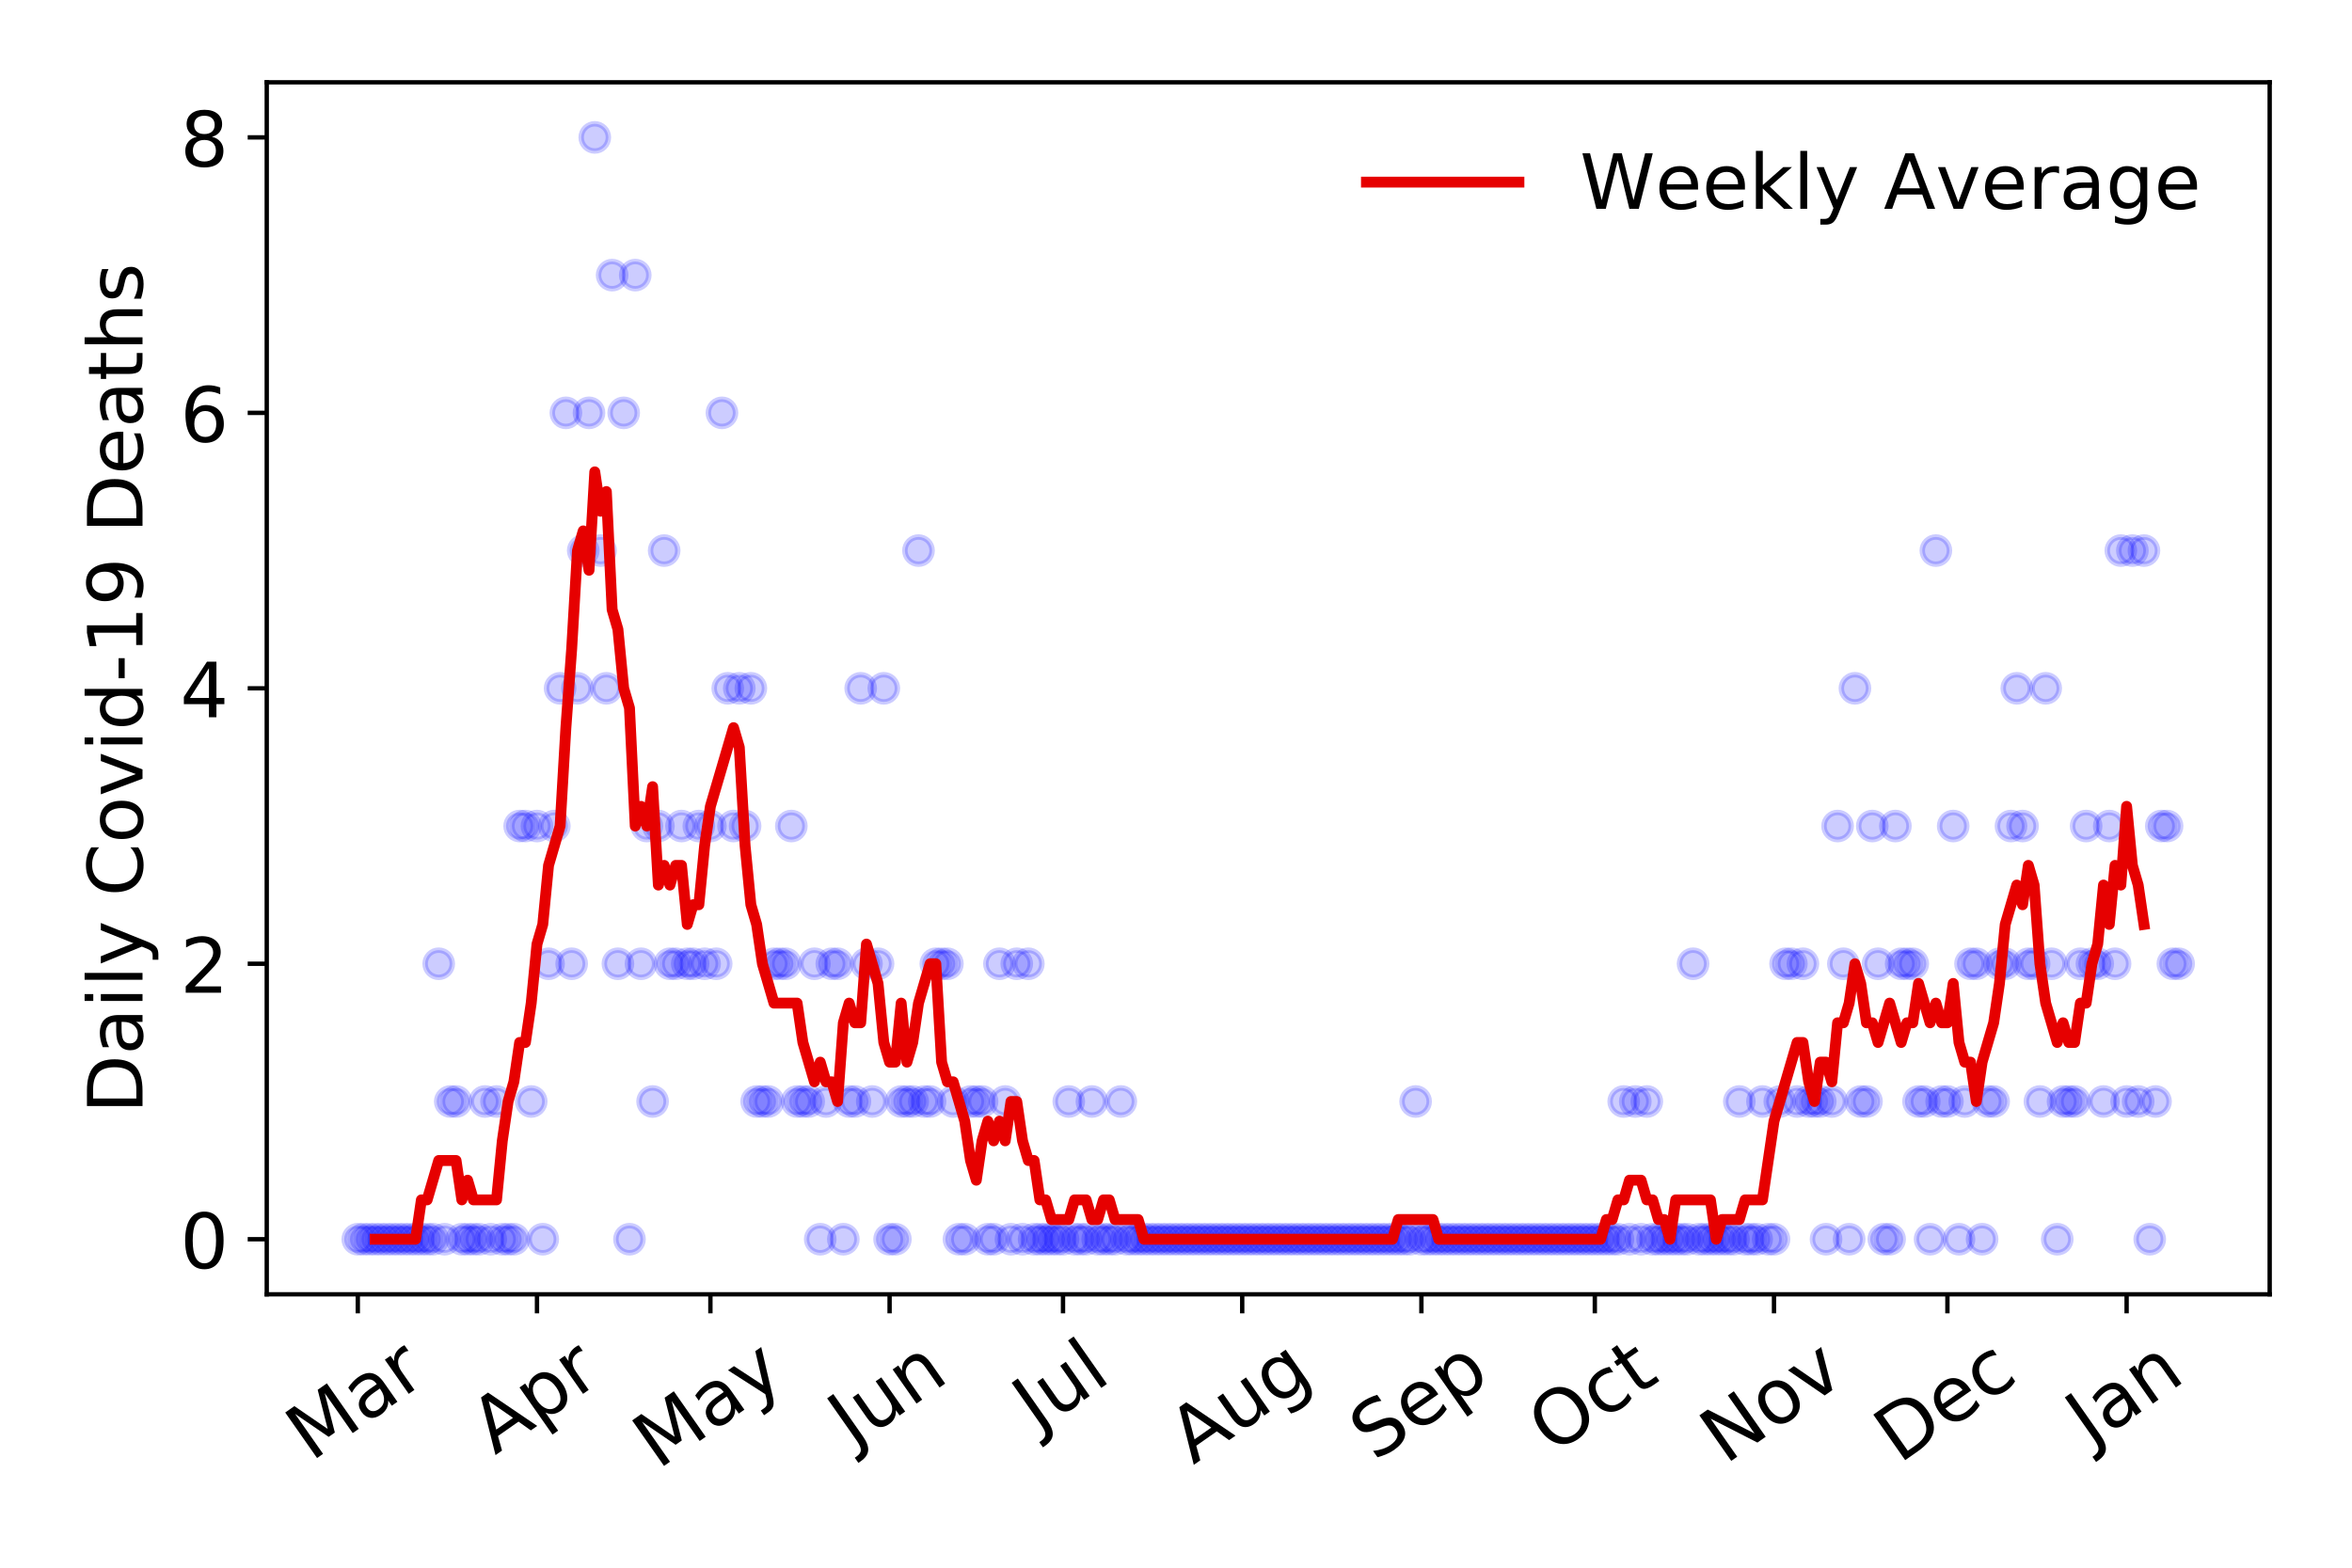 <?xml version="1.0" encoding="utf-8" standalone="no"?>
<!DOCTYPE svg PUBLIC "-//W3C//DTD SVG 1.1//EN"
  "http://www.w3.org/Graphics/SVG/1.1/DTD/svg11.dtd">
<!-- Created with matplotlib (https://matplotlib.org/) -->
<svg height="288pt" version="1.1" viewBox="0 0 432 288" width="432pt" xmlns="http://www.w3.org/2000/svg" xmlns:xlink="http://www.w3.org/1999/xlink">
 <defs>
  <style type="text/css">
*{stroke-linecap:butt;stroke-linejoin:round;}
  </style>
 </defs>
 <g id="figure_1">
  <g id="patch_1">
   <path d="M 0 288 
L 432 288 
L 432 0 
L 0 0 
z
" style="fill:#ffffff;"/>
  </g>
  <g id="axes_1">
   <g id="patch_2">
    <path d="M 48.995 237.778 
L 416.88 237.778 
L 416.88 15.12 
L 48.995 15.12 
z
" style="fill:#ffffff;"/>
   </g>
   <g id="matplotlib.axis_1">
    <g id="xtick_1">
     <g id="line2d_1">
      <defs>
       <path d="M 0 0 
L 0 3.5 
" id="m27aa042298" style="stroke:#000000;stroke-width:0.8;"/>
      </defs>
      <g>
       <use style="stroke:#000000;stroke-width:0.8;" x="65.717" xlink:href="#m27aa042298" y="237.778"/>
      </g>
     </g>
     <g id="text_1">
      <!-- Mar -->
      <defs>
       <path d="M 9.812 72.906 
L 24.516 72.906 
L 43.109 23.297 
L 61.812 72.906 
L 76.516 72.906 
L 76.516 0 
L 66.891 0 
L 66.891 64.016 
L 48.094 14.016 
L 38.188 14.016 
L 19.391 64.016 
L 19.391 0 
L 9.812 0 
z
" id="DejaVuSans-77"/>
       <path d="M 34.281 27.484 
Q 23.391 27.484 19.188 25 
Q 14.984 22.516 14.984 16.5 
Q 14.984 11.719 18.141 8.906 
Q 21.297 6.109 26.703 6.109 
Q 34.188 6.109 38.703 11.406 
Q 43.219 16.703 43.219 25.484 
L 43.219 27.484 
z
M 52.203 31.203 
L 52.203 0 
L 43.219 0 
L 43.219 8.297 
Q 40.141 3.328 35.547 0.953 
Q 30.953 -1.422 24.312 -1.422 
Q 15.922 -1.422 10.953 3.297 
Q 6 8.016 6 15.922 
Q 6 25.141 12.172 29.828 
Q 18.359 34.516 30.609 34.516 
L 43.219 34.516 
L 43.219 35.406 
Q 43.219 41.609 39.141 45 
Q 35.062 48.391 27.688 48.391 
Q 23 48.391 18.547 47.266 
Q 14.109 46.141 10.016 43.891 
L 10.016 52.203 
Q 14.938 54.109 19.578 55.047 
Q 24.219 56 28.609 56 
Q 40.484 56 46.344 49.844 
Q 52.203 43.703 52.203 31.203 
z
" id="DejaVuSans-97"/>
       <path d="M 41.109 46.297 
Q 39.594 47.172 37.812 47.578 
Q 36.031 48 33.891 48 
Q 26.266 48 22.188 43.047 
Q 18.109 38.094 18.109 28.812 
L 18.109 0 
L 9.078 0 
L 9.078 54.688 
L 18.109 54.688 
L 18.109 46.188 
Q 20.953 51.172 25.484 53.578 
Q 30.031 56 36.531 56 
Q 37.453 56 38.578 55.875 
Q 39.703 55.766 41.062 55.516 
z
" id="DejaVuSans-114"/>
      </defs>
      <g transform="translate(57.114 268.643)rotate(-35)scale(0.14 -0.14)">
       <use xlink:href="#DejaVuSans-77"/>
       <use x="86.279" xlink:href="#DejaVuSans-97"/>
       <use x="147.559" xlink:href="#DejaVuSans-114"/>
      </g>
     </g>
    </g>
    <g id="xtick_2">
     <g id="line2d_2">
      <g>
       <use style="stroke:#000000;stroke-width:0.8;" x="98.63" xlink:href="#m27aa042298" y="237.778"/>
      </g>
     </g>
     <g id="text_2">
      <!-- Apr -->
      <defs>
       <path d="M 34.188 63.188 
L 20.797 26.906 
L 47.609 26.906 
z
M 28.609 72.906 
L 39.797 72.906 
L 67.578 0 
L 57.328 0 
L 50.688 18.703 
L 17.828 18.703 
L 11.188 0 
L 0.781 0 
z
" id="DejaVuSans-65"/>
       <path d="M 18.109 8.203 
L 18.109 -20.797 
L 9.078 -20.797 
L 9.078 54.688 
L 18.109 54.688 
L 18.109 46.391 
Q 20.953 51.266 25.266 53.625 
Q 29.594 56 35.594 56 
Q 45.562 56 51.781 48.094 
Q 58.016 40.188 58.016 27.297 
Q 58.016 14.406 51.781 6.484 
Q 45.562 -1.422 35.594 -1.422 
Q 29.594 -1.422 25.266 0.953 
Q 20.953 3.328 18.109 8.203 
z
M 48.688 27.297 
Q 48.688 37.203 44.609 42.844 
Q 40.531 48.484 33.406 48.484 
Q 26.266 48.484 22.188 42.844 
Q 18.109 37.203 18.109 27.297 
Q 18.109 17.391 22.188 11.75 
Q 26.266 6.109 33.406 6.109 
Q 40.531 6.109 44.609 11.75 
Q 48.688 17.391 48.688 27.297 
z
" id="DejaVuSans-112"/>
      </defs>
      <g transform="translate(90.926 267.384)rotate(-35)scale(0.14 -0.14)">
       <use xlink:href="#DejaVuSans-65"/>
       <use x="68.408" xlink:href="#DejaVuSans-112"/>
       <use x="131.885" xlink:href="#DejaVuSans-114"/>
      </g>
     </g>
    </g>
    <g id="xtick_3">
     <g id="line2d_3">
      <g>
       <use style="stroke:#000000;stroke-width:0.8;" x="130.482" xlink:href="#m27aa042298" y="237.778"/>
      </g>
     </g>
     <g id="text_3">
      <!-- May -->
      <defs>
       <path d="M 32.172 -5.078 
Q 28.375 -14.844 24.75 -17.812 
Q 21.141 -20.797 15.094 -20.797 
L 7.906 -20.797 
L 7.906 -13.281 
L 13.188 -13.281 
Q 16.891 -13.281 18.938 -11.516 
Q 21 -9.766 23.484 -3.219 
L 25.094 0.875 
L 2.984 54.688 
L 12.5 54.688 
L 29.594 11.922 
L 46.688 54.688 
L 56.203 54.688 
z
" id="DejaVuSans-121"/>
      </defs>
      <g transform="translate(120.842 270.094)rotate(-35)scale(0.14 -0.14)">
       <use xlink:href="#DejaVuSans-77"/>
       <use x="86.279" xlink:href="#DejaVuSans-97"/>
       <use x="147.559" xlink:href="#DejaVuSans-121"/>
      </g>
     </g>
    </g>
    <g id="xtick_4">
     <g id="line2d_4">
      <g>
       <use style="stroke:#000000;stroke-width:0.8;" x="163.395" xlink:href="#m27aa042298" y="237.778"/>
      </g>
     </g>
     <g id="text_4">
      <!-- Jun -->
      <defs>
       <path d="M 9.812 72.906 
L 19.672 72.906 
L 19.672 5.078 
Q 19.672 -8.109 14.672 -14.062 
Q 9.672 -20.016 -1.422 -20.016 
L -5.172 -20.016 
L -5.172 -11.719 
L -2.094 -11.719 
Q 4.438 -11.719 7.125 -8.047 
Q 9.812 -4.391 9.812 5.078 
z
" id="DejaVuSans-74"/>
       <path d="M 8.5 21.578 
L 8.5 54.688 
L 17.484 54.688 
L 17.484 21.922 
Q 17.484 14.156 20.5 10.266 
Q 23.531 6.391 29.594 6.391 
Q 36.859 6.391 41.078 11.031 
Q 45.312 15.672 45.312 23.688 
L 45.312 54.688 
L 54.297 54.688 
L 54.297 0 
L 45.312 0 
L 45.312 8.406 
Q 42.047 3.422 37.719 1 
Q 33.406 -1.422 27.688 -1.422 
Q 18.266 -1.422 13.375 4.438 
Q 8.5 10.297 8.5 21.578 
z
M 31.109 56 
z
" id="DejaVuSans-117"/>
       <path d="M 54.891 33.016 
L 54.891 0 
L 45.906 0 
L 45.906 32.719 
Q 45.906 40.484 42.875 44.328 
Q 39.844 48.188 33.797 48.188 
Q 26.516 48.188 22.312 43.547 
Q 18.109 38.922 18.109 30.906 
L 18.109 0 
L 9.078 0 
L 9.078 54.688 
L 18.109 54.688 
L 18.109 46.188 
Q 21.344 51.125 25.703 53.562 
Q 30.078 56 35.797 56 
Q 45.219 56 50.047 50.172 
Q 54.891 44.344 54.891 33.016 
z
" id="DejaVuSans-110"/>
      </defs>
      <g transform="translate(156.651 266.039)rotate(-35)scale(0.14 -0.14)">
       <use xlink:href="#DejaVuSans-74"/>
       <use x="29.492" xlink:href="#DejaVuSans-117"/>
       <use x="92.871" xlink:href="#DejaVuSans-110"/>
      </g>
     </g>
    </g>
    <g id="xtick_5">
     <g id="line2d_5">
      <g>
       <use style="stroke:#000000;stroke-width:0.8;" x="195.247" xlink:href="#m27aa042298" y="237.778"/>
      </g>
     </g>
     <g id="text_5">
      <!-- Jul -->
      <defs>
       <path d="M 9.422 75.984 
L 18.406 75.984 
L 18.406 0 
L 9.422 0 
z
" id="DejaVuSans-108"/>
      </defs>
      <g transform="translate(190.544 263.181)rotate(-35)scale(0.14 -0.14)">
       <use xlink:href="#DejaVuSans-74"/>
       <use x="29.492" xlink:href="#DejaVuSans-117"/>
       <use x="92.871" xlink:href="#DejaVuSans-108"/>
      </g>
     </g>
    </g>
    <g id="xtick_6">
     <g id="line2d_6">
      <g>
       <use style="stroke:#000000;stroke-width:0.8;" x="228.16" xlink:href="#m27aa042298" y="237.778"/>
      </g>
     </g>
     <g id="text_6">
      <!-- Aug -->
      <defs>
       <path d="M 45.406 27.984 
Q 45.406 37.75 41.375 43.109 
Q 37.359 48.484 30.078 48.484 
Q 22.859 48.484 18.828 43.109 
Q 14.797 37.75 14.797 27.984 
Q 14.797 18.266 18.828 12.891 
Q 22.859 7.516 30.078 7.516 
Q 37.359 7.516 41.375 12.891 
Q 45.406 18.266 45.406 27.984 
z
M 54.391 6.781 
Q 54.391 -7.172 48.188 -13.984 
Q 42 -20.797 29.203 -20.797 
Q 24.469 -20.797 20.266 -20.094 
Q 16.062 -19.391 12.109 -17.922 
L 12.109 -9.188 
Q 16.062 -11.328 19.922 -12.344 
Q 23.781 -13.375 27.781 -13.375 
Q 36.625 -13.375 41.016 -8.766 
Q 45.406 -4.156 45.406 5.172 
L 45.406 9.625 
Q 42.625 4.781 38.281 2.391 
Q 33.938 0 27.875 0 
Q 17.828 0 11.672 7.656 
Q 5.516 15.328 5.516 27.984 
Q 5.516 40.672 11.672 48.328 
Q 17.828 56 27.875 56 
Q 33.938 56 38.281 53.609 
Q 42.625 51.219 45.406 46.391 
L 45.406 54.688 
L 54.391 54.688 
z
" id="DejaVuSans-103"/>
      </defs>
      <g transform="translate(219.179 269.172)rotate(-35)scale(0.14 -0.14)">
       <use xlink:href="#DejaVuSans-65"/>
       <use x="68.408" xlink:href="#DejaVuSans-117"/>
       <use x="131.787" xlink:href="#DejaVuSans-103"/>
      </g>
     </g>
    </g>
    <g id="xtick_7">
     <g id="line2d_7">
      <g>
       <use style="stroke:#000000;stroke-width:0.8;" x="261.073" xlink:href="#m27aa042298" y="237.778"/>
      </g>
     </g>
     <g id="text_7">
      <!-- Sep -->
      <defs>
       <path d="M 53.516 70.516 
L 53.516 60.891 
Q 47.906 63.578 42.922 64.891 
Q 37.938 66.219 33.297 66.219 
Q 25.25 66.219 20.875 63.094 
Q 16.5 59.969 16.5 54.203 
Q 16.5 49.359 19.406 46.891 
Q 22.312 44.438 30.422 42.922 
L 36.375 41.703 
Q 47.406 39.594 52.656 34.297 
Q 57.906 29 57.906 20.125 
Q 57.906 9.516 50.797 4.047 
Q 43.703 -1.422 29.984 -1.422 
Q 24.812 -1.422 18.969 -0.25 
Q 13.141 0.922 6.891 3.219 
L 6.891 13.375 
Q 12.891 10.016 18.656 8.297 
Q 24.422 6.594 29.984 6.594 
Q 38.422 6.594 43.016 9.906 
Q 47.609 13.234 47.609 19.391 
Q 47.609 24.75 44.312 27.781 
Q 41.016 30.812 33.5 32.328 
L 27.484 33.5 
Q 16.453 35.688 11.516 40.375 
Q 6.594 45.062 6.594 53.422 
Q 6.594 63.094 13.406 68.656 
Q 20.219 74.219 32.172 74.219 
Q 37.312 74.219 42.625 73.281 
Q 47.953 72.359 53.516 70.516 
z
" id="DejaVuSans-83"/>
       <path d="M 56.203 29.594 
L 56.203 25.203 
L 14.891 25.203 
Q 15.484 15.922 20.484 11.062 
Q 25.484 6.203 34.422 6.203 
Q 39.594 6.203 44.453 7.469 
Q 49.312 8.734 54.109 11.281 
L 54.109 2.781 
Q 49.266 0.734 44.188 -0.344 
Q 39.109 -1.422 33.891 -1.422 
Q 20.797 -1.422 13.156 6.188 
Q 5.516 13.812 5.516 26.812 
Q 5.516 40.234 12.766 48.109 
Q 20.016 56 32.328 56 
Q 43.359 56 49.781 48.891 
Q 56.203 41.797 56.203 29.594 
z
M 47.219 32.234 
Q 47.125 39.594 43.094 43.984 
Q 39.062 48.391 32.422 48.391 
Q 24.906 48.391 20.391 44.141 
Q 15.875 39.891 15.188 32.172 
z
" id="DejaVuSans-101"/>
      </defs>
      <g transform="translate(252.48 268.629)rotate(-35)scale(0.14 -0.14)">
       <use xlink:href="#DejaVuSans-83"/>
       <use x="63.477" xlink:href="#DejaVuSans-101"/>
       <use x="125" xlink:href="#DejaVuSans-112"/>
      </g>
     </g>
    </g>
    <g id="xtick_8">
     <g id="line2d_8">
      <g>
       <use style="stroke:#000000;stroke-width:0.8;" x="292.925" xlink:href="#m27aa042298" y="237.778"/>
      </g>
     </g>
     <g id="text_8">
      <!-- Oct -->
      <defs>
       <path d="M 39.406 66.219 
Q 28.656 66.219 22.328 58.203 
Q 16.016 50.203 16.016 36.375 
Q 16.016 22.609 22.328 14.594 
Q 28.656 6.594 39.406 6.594 
Q 50.141 6.594 56.422 14.594 
Q 62.703 22.609 62.703 36.375 
Q 62.703 50.203 56.422 58.203 
Q 50.141 66.219 39.406 66.219 
z
M 39.406 74.219 
Q 54.734 74.219 63.906 63.938 
Q 73.094 53.656 73.094 36.375 
Q 73.094 19.141 63.906 8.859 
Q 54.734 -1.422 39.406 -1.422 
Q 24.031 -1.422 14.812 8.828 
Q 5.609 19.094 5.609 36.375 
Q 5.609 53.656 14.812 63.938 
Q 24.031 74.219 39.406 74.219 
z
" id="DejaVuSans-79"/>
       <path d="M 48.781 52.594 
L 48.781 44.188 
Q 44.969 46.297 41.141 47.344 
Q 37.312 48.391 33.406 48.391 
Q 24.656 48.391 19.812 42.844 
Q 14.984 37.312 14.984 27.297 
Q 14.984 17.281 19.812 11.734 
Q 24.656 6.203 33.406 6.203 
Q 37.312 6.203 41.141 7.25 
Q 44.969 8.297 48.781 10.406 
L 48.781 2.094 
Q 45.016 0.344 40.984 -0.531 
Q 36.969 -1.422 32.422 -1.422 
Q 20.062 -1.422 12.781 6.344 
Q 5.516 14.109 5.516 27.297 
Q 5.516 40.672 12.859 48.328 
Q 20.219 56 33.016 56 
Q 37.156 56 41.109 55.141 
Q 45.062 54.297 48.781 52.594 
z
" id="DejaVuSans-99"/>
       <path d="M 18.312 70.219 
L 18.312 54.688 
L 36.812 54.688 
L 36.812 47.703 
L 18.312 47.703 
L 18.312 18.016 
Q 18.312 11.328 20.141 9.422 
Q 21.969 7.516 27.594 7.516 
L 36.812 7.516 
L 36.812 0 
L 27.594 0 
Q 17.188 0 13.234 3.875 
Q 9.281 7.766 9.281 18.016 
L 9.281 47.703 
L 2.688 47.703 
L 2.688 54.688 
L 9.281 54.688 
L 9.281 70.219 
z
" id="DejaVuSans-116"/>
      </defs>
      <g transform="translate(285.226 267.377)rotate(-35)scale(0.14 -0.14)">
       <use xlink:href="#DejaVuSans-79"/>
       <use x="78.711" xlink:href="#DejaVuSans-99"/>
       <use x="133.691" xlink:href="#DejaVuSans-116"/>
      </g>
     </g>
    </g>
    <g id="xtick_9">
     <g id="line2d_9">
      <g>
       <use style="stroke:#000000;stroke-width:0.8;" x="325.838" xlink:href="#m27aa042298" y="237.778"/>
      </g>
     </g>
     <g id="text_9">
      <!-- Nov -->
      <defs>
       <path d="M 9.812 72.906 
L 23.094 72.906 
L 55.422 11.922 
L 55.422 72.906 
L 64.984 72.906 
L 64.984 0 
L 51.703 0 
L 19.391 60.984 
L 19.391 0 
L 9.812 0 
z
" id="DejaVuSans-78"/>
       <path d="M 30.609 48.391 
Q 23.391 48.391 19.188 42.75 
Q 14.984 37.109 14.984 27.297 
Q 14.984 17.484 19.156 11.844 
Q 23.344 6.203 30.609 6.203 
Q 37.797 6.203 41.984 11.859 
Q 46.188 17.531 46.188 27.297 
Q 46.188 37.016 41.984 42.703 
Q 37.797 48.391 30.609 48.391 
z
M 30.609 56 
Q 42.328 56 49.016 48.375 
Q 55.719 40.766 55.719 27.297 
Q 55.719 13.875 49.016 6.219 
Q 42.328 -1.422 30.609 -1.422 
Q 18.844 -1.422 12.172 6.219 
Q 5.516 13.875 5.516 27.297 
Q 5.516 40.766 12.172 48.375 
Q 18.844 56 30.609 56 
z
" id="DejaVuSans-111"/>
       <path d="M 2.984 54.688 
L 12.5 54.688 
L 29.594 8.797 
L 46.688 54.688 
L 56.203 54.688 
L 35.688 0 
L 23.484 0 
z
" id="DejaVuSans-118"/>
      </defs>
      <g transform="translate(316.861 269.166)rotate(-35)scale(0.14 -0.14)">
       <use xlink:href="#DejaVuSans-78"/>
       <use x="74.805" xlink:href="#DejaVuSans-111"/>
       <use x="135.986" xlink:href="#DejaVuSans-118"/>
      </g>
     </g>
    </g>
    <g id="xtick_10">
     <g id="line2d_10">
      <g>
       <use style="stroke:#000000;stroke-width:0.8;" x="357.689" xlink:href="#m27aa042298" y="237.778"/>
      </g>
     </g>
     <g id="text_10">
      <!-- Dec -->
      <defs>
       <path d="M 19.672 64.797 
L 19.672 8.109 
L 31.594 8.109 
Q 46.688 8.109 53.688 14.938 
Q 60.688 21.781 60.688 36.531 
Q 60.688 51.172 53.688 57.984 
Q 46.688 64.797 31.594 64.797 
z
M 9.812 72.906 
L 30.078 72.906 
Q 51.266 72.906 61.172 64.094 
Q 71.094 55.281 71.094 36.531 
Q 71.094 17.672 61.125 8.828 
Q 51.172 0 30.078 0 
L 9.812 0 
z
" id="DejaVuSans-68"/>
      </defs>
      <g transform="translate(348.809 269.032)rotate(-35)scale(0.14 -0.14)">
       <use xlink:href="#DejaVuSans-68"/>
       <use x="77.002" xlink:href="#DejaVuSans-101"/>
       <use x="138.525" xlink:href="#DejaVuSans-99"/>
      </g>
     </g>
    </g>
    <g id="xtick_11">
     <g id="line2d_11">
      <g>
       <use style="stroke:#000000;stroke-width:0.8;" x="390.603" xlink:href="#m27aa042298" y="237.778"/>
      </g>
     </g>
     <g id="text_11">
      <!-- Jan -->
      <g transform="translate(383.979 265.871)rotate(-35)scale(0.14 -0.14)">
       <use xlink:href="#DejaVuSans-74"/>
       <use x="29.492" xlink:href="#DejaVuSans-97"/>
       <use x="90.771" xlink:href="#DejaVuSans-110"/>
      </g>
     </g>
    </g>
   </g>
   <g id="matplotlib.axis_2">
    <g id="ytick_1">
     <g id="line2d_12">
      <defs>
       <path d="M 0 0 
L -3.5 0 
" id="m1512107a99" style="stroke:#000000;stroke-width:0.8;"/>
      </defs>
      <g>
       <use style="stroke:#000000;stroke-width:0.8;" x="48.995" xlink:href="#m1512107a99" y="227.657"/>
      </g>
     </g>
     <g id="text_12">
      <!-- 0 -->
      <defs>
       <path d="M 31.781 66.406 
Q 24.172 66.406 20.328 58.906 
Q 16.5 51.422 16.5 36.375 
Q 16.5 21.391 20.328 13.891 
Q 24.172 6.391 31.781 6.391 
Q 39.453 6.391 43.281 13.891 
Q 47.125 21.391 47.125 36.375 
Q 47.125 51.422 43.281 58.906 
Q 39.453 66.406 31.781 66.406 
z
M 31.781 74.219 
Q 44.047 74.219 50.516 64.516 
Q 56.984 54.828 56.984 36.375 
Q 56.984 17.969 50.516 8.266 
Q 44.047 -1.422 31.781 -1.422 
Q 19.531 -1.422 13.062 8.266 
Q 6.594 17.969 6.594 36.375 
Q 6.594 54.828 13.062 64.516 
Q 19.531 74.219 31.781 74.219 
z
" id="DejaVuSans-48"/>
      </defs>
      <g transform="translate(33.087 232.976)scale(0.14 -0.14)">
       <use xlink:href="#DejaVuSans-48"/>
      </g>
     </g>
    </g>
    <g id="ytick_2">
     <g id="line2d_13">
      <g>
       <use style="stroke:#000000;stroke-width:0.8;" x="48.995" xlink:href="#m1512107a99" y="177.053"/>
      </g>
     </g>
     <g id="text_13">
      <!-- 2 -->
      <defs>
       <path d="M 19.188 8.297 
L 53.609 8.297 
L 53.609 0 
L 7.328 0 
L 7.328 8.297 
Q 12.938 14.109 22.625 23.891 
Q 32.328 33.688 34.812 36.531 
Q 39.547 41.844 41.422 45.531 
Q 43.312 49.219 43.312 52.781 
Q 43.312 58.594 39.234 62.25 
Q 35.156 65.922 28.609 65.922 
Q 23.969 65.922 18.812 64.312 
Q 13.672 62.703 7.812 59.422 
L 7.812 69.391 
Q 13.766 71.781 18.938 73 
Q 24.125 74.219 28.422 74.219 
Q 39.75 74.219 46.484 68.547 
Q 53.219 62.891 53.219 53.422 
Q 53.219 48.922 51.531 44.891 
Q 49.859 40.875 45.406 35.406 
Q 44.188 33.984 37.641 27.219 
Q 31.109 20.453 19.188 8.297 
z
" id="DejaVuSans-50"/>
      </defs>
      <g transform="translate(33.087 182.372)scale(0.14 -0.14)">
       <use xlink:href="#DejaVuSans-50"/>
      </g>
     </g>
    </g>
    <g id="ytick_3">
     <g id="line2d_14">
      <g>
       <use style="stroke:#000000;stroke-width:0.8;" x="48.995" xlink:href="#m1512107a99" y="126.449"/>
      </g>
     </g>
     <g id="text_14">
      <!-- 4 -->
      <defs>
       <path d="M 37.797 64.312 
L 12.891 25.391 
L 37.797 25.391 
z
M 35.203 72.906 
L 47.609 72.906 
L 47.609 25.391 
L 58.016 25.391 
L 58.016 17.188 
L 47.609 17.188 
L 47.609 0 
L 37.797 0 
L 37.797 17.188 
L 4.891 17.188 
L 4.891 26.703 
z
" id="DejaVuSans-52"/>
      </defs>
      <g transform="translate(33.087 131.768)scale(0.14 -0.14)">
       <use xlink:href="#DejaVuSans-52"/>
      </g>
     </g>
    </g>
    <g id="ytick_4">
     <g id="line2d_15">
      <g>
       <use style="stroke:#000000;stroke-width:0.8;" x="48.995" xlink:href="#m1512107a99" y="75.845"/>
      </g>
     </g>
     <g id="text_15">
      <!-- 6 -->
      <defs>
       <path d="M 33.016 40.375 
Q 26.375 40.375 22.484 35.828 
Q 18.609 31.297 18.609 23.391 
Q 18.609 15.531 22.484 10.953 
Q 26.375 6.391 33.016 6.391 
Q 39.656 6.391 43.531 10.953 
Q 47.406 15.531 47.406 23.391 
Q 47.406 31.297 43.531 35.828 
Q 39.656 40.375 33.016 40.375 
z
M 52.594 71.297 
L 52.594 62.312 
Q 48.875 64.062 45.094 64.984 
Q 41.312 65.922 37.594 65.922 
Q 27.828 65.922 22.672 59.328 
Q 17.531 52.734 16.797 39.406 
Q 19.672 43.656 24.016 45.922 
Q 28.375 48.188 33.594 48.188 
Q 44.578 48.188 50.953 41.516 
Q 57.328 34.859 57.328 23.391 
Q 57.328 12.156 50.688 5.359 
Q 44.047 -1.422 33.016 -1.422 
Q 20.359 -1.422 13.672 8.266 
Q 6.984 17.969 6.984 36.375 
Q 6.984 53.656 15.188 63.938 
Q 23.391 74.219 37.203 74.219 
Q 40.922 74.219 44.703 73.484 
Q 48.484 72.75 52.594 71.297 
z
" id="DejaVuSans-54"/>
      </defs>
      <g transform="translate(33.087 81.164)scale(0.14 -0.14)">
       <use xlink:href="#DejaVuSans-54"/>
      </g>
     </g>
    </g>
    <g id="ytick_5">
     <g id="line2d_16">
      <g>
       <use style="stroke:#000000;stroke-width:0.8;" x="48.995" xlink:href="#m1512107a99" y="25.241"/>
      </g>
     </g>
     <g id="text_16">
      <!-- 8 -->
      <defs>
       <path d="M 31.781 34.625 
Q 24.75 34.625 20.719 30.859 
Q 16.703 27.094 16.703 20.516 
Q 16.703 13.922 20.719 10.156 
Q 24.75 6.391 31.781 6.391 
Q 38.812 6.391 42.859 10.172 
Q 46.922 13.969 46.922 20.516 
Q 46.922 27.094 42.891 30.859 
Q 38.875 34.625 31.781 34.625 
z
M 21.922 38.812 
Q 15.578 40.375 12.031 44.719 
Q 8.5 49.078 8.5 55.328 
Q 8.5 64.062 14.719 69.141 
Q 20.953 74.219 31.781 74.219 
Q 42.672 74.219 48.875 69.141 
Q 55.078 64.062 55.078 55.328 
Q 55.078 49.078 51.531 44.719 
Q 48 40.375 41.703 38.812 
Q 48.828 37.156 52.797 32.312 
Q 56.781 27.484 56.781 20.516 
Q 56.781 9.906 50.312 4.234 
Q 43.844 -1.422 31.781 -1.422 
Q 19.734 -1.422 13.25 4.234 
Q 6.781 9.906 6.781 20.516 
Q 6.781 27.484 10.781 32.312 
Q 14.797 37.156 21.922 38.812 
z
M 18.312 54.391 
Q 18.312 48.734 21.844 45.562 
Q 25.391 42.391 31.781 42.391 
Q 38.141 42.391 41.719 45.562 
Q 45.312 48.734 45.312 54.391 
Q 45.312 60.062 41.719 63.234 
Q 38.141 66.406 31.781 66.406 
Q 25.391 66.406 21.844 63.234 
Q 18.312 60.062 18.312 54.391 
z
" id="DejaVuSans-56"/>
      </defs>
      <g transform="translate(33.087 30.56)scale(0.14 -0.14)">
       <use xlink:href="#DejaVuSans-56"/>
      </g>
     </g>
    </g>
    <g id="text_17">
     <!-- Daily Covid-19 Deaths -->
     <defs>
      <path d="M 9.422 54.688 
L 18.406 54.688 
L 18.406 0 
L 9.422 0 
z
M 9.422 75.984 
L 18.406 75.984 
L 18.406 64.594 
L 9.422 64.594 
z
" id="DejaVuSans-105"/>
      <path id="DejaVuSans-32"/>
      <path d="M 64.406 67.281 
L 64.406 56.891 
Q 59.422 61.531 53.781 63.812 
Q 48.141 66.109 41.797 66.109 
Q 29.297 66.109 22.656 58.469 
Q 16.016 50.828 16.016 36.375 
Q 16.016 21.969 22.656 14.328 
Q 29.297 6.688 41.797 6.688 
Q 48.141 6.688 53.781 8.984 
Q 59.422 11.281 64.406 15.922 
L 64.406 5.609 
Q 59.234 2.094 53.438 0.328 
Q 47.656 -1.422 41.219 -1.422 
Q 24.656 -1.422 15.125 8.703 
Q 5.609 18.844 5.609 36.375 
Q 5.609 53.953 15.125 64.078 
Q 24.656 74.219 41.219 74.219 
Q 47.75 74.219 53.531 72.484 
Q 59.328 70.75 64.406 67.281 
z
" id="DejaVuSans-67"/>
      <path d="M 45.406 46.391 
L 45.406 75.984 
L 54.391 75.984 
L 54.391 0 
L 45.406 0 
L 45.406 8.203 
Q 42.578 3.328 38.25 0.953 
Q 33.938 -1.422 27.875 -1.422 
Q 17.969 -1.422 11.734 6.484 
Q 5.516 14.406 5.516 27.297 
Q 5.516 40.188 11.734 48.094 
Q 17.969 56 27.875 56 
Q 33.938 56 38.25 53.625 
Q 42.578 51.266 45.406 46.391 
z
M 14.797 27.297 
Q 14.797 17.391 18.875 11.75 
Q 22.953 6.109 30.078 6.109 
Q 37.203 6.109 41.297 11.75 
Q 45.406 17.391 45.406 27.297 
Q 45.406 37.203 41.297 42.844 
Q 37.203 48.484 30.078 48.484 
Q 22.953 48.484 18.875 42.844 
Q 14.797 37.203 14.797 27.297 
z
" id="DejaVuSans-100"/>
      <path d="M 4.891 31.391 
L 31.203 31.391 
L 31.203 23.391 
L 4.891 23.391 
z
" id="DejaVuSans-45"/>
      <path d="M 12.406 8.297 
L 28.516 8.297 
L 28.516 63.922 
L 10.984 60.406 
L 10.984 69.391 
L 28.422 72.906 
L 38.281 72.906 
L 38.281 8.297 
L 54.391 8.297 
L 54.391 0 
L 12.406 0 
z
" id="DejaVuSans-49"/>
      <path d="M 10.984 1.516 
L 10.984 10.5 
Q 14.703 8.734 18.5 7.812 
Q 22.312 6.891 25.984 6.891 
Q 35.75 6.891 40.891 13.453 
Q 46.047 20.016 46.781 33.406 
Q 43.953 29.203 39.594 26.953 
Q 35.25 24.703 29.984 24.703 
Q 19.047 24.703 12.672 31.312 
Q 6.297 37.938 6.297 49.422 
Q 6.297 60.641 12.938 67.422 
Q 19.578 74.219 30.609 74.219 
Q 43.266 74.219 49.922 64.516 
Q 56.594 54.828 56.594 36.375 
Q 56.594 19.141 48.406 8.859 
Q 40.234 -1.422 26.422 -1.422 
Q 22.703 -1.422 18.891 -0.688 
Q 15.094 0.047 10.984 1.516 
z
M 30.609 32.422 
Q 37.25 32.422 41.125 36.953 
Q 45.016 41.5 45.016 49.422 
Q 45.016 57.281 41.125 61.844 
Q 37.25 66.406 30.609 66.406 
Q 23.969 66.406 20.094 61.844 
Q 16.219 57.281 16.219 49.422 
Q 16.219 41.5 20.094 36.953 
Q 23.969 32.422 30.609 32.422 
z
" id="DejaVuSans-57"/>
      <path d="M 54.891 33.016 
L 54.891 0 
L 45.906 0 
L 45.906 32.719 
Q 45.906 40.484 42.875 44.328 
Q 39.844 48.188 33.797 48.188 
Q 26.516 48.188 22.312 43.547 
Q 18.109 38.922 18.109 30.906 
L 18.109 0 
L 9.078 0 
L 9.078 75.984 
L 18.109 75.984 
L 18.109 46.188 
Q 21.344 51.125 25.703 53.562 
Q 30.078 56 35.797 56 
Q 45.219 56 50.047 50.172 
Q 54.891 44.344 54.891 33.016 
z
" id="DejaVuSans-104"/>
      <path d="M 44.281 53.078 
L 44.281 44.578 
Q 40.484 46.531 36.375 47.5 
Q 32.281 48.484 27.875 48.484 
Q 21.188 48.484 17.844 46.438 
Q 14.5 44.391 14.5 40.281 
Q 14.5 37.156 16.891 35.375 
Q 19.281 33.594 26.516 31.984 
L 29.594 31.297 
Q 39.156 29.25 43.188 25.516 
Q 47.219 21.781 47.219 15.094 
Q 47.219 7.469 41.188 3.016 
Q 35.156 -1.422 24.609 -1.422 
Q 20.219 -1.422 15.453 -0.562 
Q 10.688 0.297 5.422 2 
L 5.422 11.281 
Q 10.406 8.688 15.234 7.391 
Q 20.062 6.109 24.812 6.109 
Q 31.156 6.109 34.562 8.281 
Q 37.984 10.453 37.984 14.406 
Q 37.984 18.062 35.516 20.016 
Q 33.062 21.969 24.703 23.781 
L 21.578 24.516 
Q 13.234 26.266 9.516 29.906 
Q 5.812 33.547 5.812 39.891 
Q 5.812 47.609 11.281 51.797 
Q 16.75 56 26.812 56 
Q 31.781 56 36.172 55.266 
Q 40.578 54.547 44.281 53.078 
z
" id="DejaVuSans-115"/>
     </defs>
     <g transform="translate(26.176 204.56)rotate(-90)scale(0.14 -0.14)">
      <use xlink:href="#DejaVuSans-68"/>
      <use x="77.002" xlink:href="#DejaVuSans-97"/>
      <use x="138.281" xlink:href="#DejaVuSans-105"/>
      <use x="166.064" xlink:href="#DejaVuSans-108"/>
      <use x="193.848" xlink:href="#DejaVuSans-121"/>
      <use x="253.027" xlink:href="#DejaVuSans-32"/>
      <use x="284.814" xlink:href="#DejaVuSans-67"/>
      <use x="354.639" xlink:href="#DejaVuSans-111"/>
      <use x="415.82" xlink:href="#DejaVuSans-118"/>
      <use x="475" xlink:href="#DejaVuSans-105"/>
      <use x="502.783" xlink:href="#DejaVuSans-100"/>
      <use x="566.26" xlink:href="#DejaVuSans-45"/>
      <use x="602.344" xlink:href="#DejaVuSans-49"/>
      <use x="665.967" xlink:href="#DejaVuSans-57"/>
      <use x="729.59" xlink:href="#DejaVuSans-32"/>
      <use x="761.377" xlink:href="#DejaVuSans-68"/>
      <use x="838.379" xlink:href="#DejaVuSans-101"/>
      <use x="899.902" xlink:href="#DejaVuSans-97"/>
      <use x="961.182" xlink:href="#DejaVuSans-116"/>
      <use x="1000.391" xlink:href="#DejaVuSans-104"/>
      <use x="1063.77" xlink:href="#DejaVuSans-115"/>
     </g>
    </g>
   </g>
   <g id="line2d_17">
    <defs>
     <path d="M 0 2.5 
C 0.663 2.5 1.299 2.237 1.768 1.768 
C 2.237 1.299 2.5 0.663 2.5 0 
C 2.5 -0.663 2.237 -1.299 1.768 -1.768 
C 1.299 -2.237 0.663 -2.5 0 -2.5 
C -0.663 -2.5 -1.299 -2.237 -1.768 -1.768 
C -2.237 -1.299 -2.5 -0.663 -2.5 0 
C -2.5 0.663 -2.237 1.299 -1.768 1.768 
C -1.299 2.237 -0.663 2.5 0 2.5 
z
" id="m968210dfe8" style="stroke:#0000ff;stroke-opacity:0.2;"/>
    </defs>
    <g clip-path="url(#p4cc1a51443)">
     <use style="fill:#0000ff;fill-opacity:0.2;stroke:#0000ff;stroke-opacity:0.2;" x="65.717" xlink:href="#m968210dfe8" y="227.657"/>
     <use style="fill:#0000ff;fill-opacity:0.2;stroke:#0000ff;stroke-opacity:0.2;" x="66.779" xlink:href="#m968210dfe8" y="227.657"/>
     <use style="fill:#0000ff;fill-opacity:0.2;stroke:#0000ff;stroke-opacity:0.2;" x="67.84" xlink:href="#m968210dfe8" y="227.657"/>
     <use style="fill:#0000ff;fill-opacity:0.2;stroke:#0000ff;stroke-opacity:0.2;" x="68.902" xlink:href="#m968210dfe8" y="227.657"/>
     <use style="fill:#0000ff;fill-opacity:0.2;stroke:#0000ff;stroke-opacity:0.2;" x="69.964" xlink:href="#m968210dfe8" y="227.657"/>
     <use style="fill:#0000ff;fill-opacity:0.2;stroke:#0000ff;stroke-opacity:0.2;" x="71.026" xlink:href="#m968210dfe8" y="227.657"/>
     <use style="fill:#0000ff;fill-opacity:0.2;stroke:#0000ff;stroke-opacity:0.2;" x="72.087" xlink:href="#m968210dfe8" y="227.657"/>
     <use style="fill:#0000ff;fill-opacity:0.2;stroke:#0000ff;stroke-opacity:0.2;" x="73.149" xlink:href="#m968210dfe8" y="227.657"/>
     <use style="fill:#0000ff;fill-opacity:0.2;stroke:#0000ff;stroke-opacity:0.2;" x="74.211" xlink:href="#m968210dfe8" y="227.657"/>
     <use style="fill:#0000ff;fill-opacity:0.2;stroke:#0000ff;stroke-opacity:0.2;" x="75.272" xlink:href="#m968210dfe8" y="227.657"/>
     <use style="fill:#0000ff;fill-opacity:0.2;stroke:#0000ff;stroke-opacity:0.2;" x="76.334" xlink:href="#m968210dfe8" y="227.657"/>
     <use style="fill:#0000ff;fill-opacity:0.2;stroke:#0000ff;stroke-opacity:0.2;" x="77.396" xlink:href="#m968210dfe8" y="227.657"/>
     <use style="fill:#0000ff;fill-opacity:0.2;stroke:#0000ff;stroke-opacity:0.2;" x="78.458" xlink:href="#m968210dfe8" y="227.657"/>
     <use style="fill:#0000ff;fill-opacity:0.2;stroke:#0000ff;stroke-opacity:0.2;" x="79.519" xlink:href="#m968210dfe8" y="227.657"/>
     <use style="fill:#0000ff;fill-opacity:0.2;stroke:#0000ff;stroke-opacity:0.2;" x="80.581" xlink:href="#m968210dfe8" y="177.053"/>
     <use style="fill:#0000ff;fill-opacity:0.2;stroke:#0000ff;stroke-opacity:0.2;" x="81.643" xlink:href="#m968210dfe8" y="227.657"/>
     <use style="fill:#0000ff;fill-opacity:0.2;stroke:#0000ff;stroke-opacity:0.2;" x="82.705" xlink:href="#m968210dfe8" y="202.355"/>
     <use style="fill:#0000ff;fill-opacity:0.2;stroke:#0000ff;stroke-opacity:0.2;" x="83.766" xlink:href="#m968210dfe8" y="202.355"/>
     <use style="fill:#0000ff;fill-opacity:0.2;stroke:#0000ff;stroke-opacity:0.2;" x="84.828" xlink:href="#m968210dfe8" y="227.657"/>
     <use style="fill:#0000ff;fill-opacity:0.2;stroke:#0000ff;stroke-opacity:0.2;" x="85.89" xlink:href="#m968210dfe8" y="227.657"/>
     <use style="fill:#0000ff;fill-opacity:0.2;stroke:#0000ff;stroke-opacity:0.2;" x="86.951" xlink:href="#m968210dfe8" y="227.657"/>
     <use style="fill:#0000ff;fill-opacity:0.2;stroke:#0000ff;stroke-opacity:0.2;" x="88.013" xlink:href="#m968210dfe8" y="227.657"/>
     <use style="fill:#0000ff;fill-opacity:0.2;stroke:#0000ff;stroke-opacity:0.2;" x="89.075" xlink:href="#m968210dfe8" y="202.355"/>
     <use style="fill:#0000ff;fill-opacity:0.2;stroke:#0000ff;stroke-opacity:0.2;" x="90.137" xlink:href="#m968210dfe8" y="227.657"/>
     <use style="fill:#0000ff;fill-opacity:0.2;stroke:#0000ff;stroke-opacity:0.2;" x="91.198" xlink:href="#m968210dfe8" y="202.355"/>
     <use style="fill:#0000ff;fill-opacity:0.2;stroke:#0000ff;stroke-opacity:0.2;" x="92.26" xlink:href="#m968210dfe8" y="227.657"/>
     <use style="fill:#0000ff;fill-opacity:0.2;stroke:#0000ff;stroke-opacity:0.2;" x="93.322" xlink:href="#m968210dfe8" y="227.657"/>
     <use style="fill:#0000ff;fill-opacity:0.2;stroke:#0000ff;stroke-opacity:0.2;" x="94.383" xlink:href="#m968210dfe8" y="227.657"/>
     <use style="fill:#0000ff;fill-opacity:0.2;stroke:#0000ff;stroke-opacity:0.2;" x="95.445" xlink:href="#m968210dfe8" y="151.751"/>
     <use style="fill:#0000ff;fill-opacity:0.2;stroke:#0000ff;stroke-opacity:0.2;" x="96.507" xlink:href="#m968210dfe8" y="151.751"/>
     <use style="fill:#0000ff;fill-opacity:0.2;stroke:#0000ff;stroke-opacity:0.2;" x="97.569" xlink:href="#m968210dfe8" y="202.355"/>
     <use style="fill:#0000ff;fill-opacity:0.2;stroke:#0000ff;stroke-opacity:0.2;" x="98.63" xlink:href="#m968210dfe8" y="151.751"/>
     <use style="fill:#0000ff;fill-opacity:0.2;stroke:#0000ff;stroke-opacity:0.2;" x="99.692" xlink:href="#m968210dfe8" y="227.657"/>
     <use style="fill:#0000ff;fill-opacity:0.2;stroke:#0000ff;stroke-opacity:0.2;" x="100.754" xlink:href="#m968210dfe8" y="177.053"/>
     <use style="fill:#0000ff;fill-opacity:0.2;stroke:#0000ff;stroke-opacity:0.2;" x="101.815" xlink:href="#m968210dfe8" y="151.751"/>
     <use style="fill:#0000ff;fill-opacity:0.2;stroke:#0000ff;stroke-opacity:0.2;" x="102.877" xlink:href="#m968210dfe8" y="126.449"/>
     <use style="fill:#0000ff;fill-opacity:0.2;stroke:#0000ff;stroke-opacity:0.2;" x="103.939" xlink:href="#m968210dfe8" y="75.845"/>
     <use style="fill:#0000ff;fill-opacity:0.2;stroke:#0000ff;stroke-opacity:0.2;" x="105.001" xlink:href="#m968210dfe8" y="177.053"/>
     <use style="fill:#0000ff;fill-opacity:0.2;stroke:#0000ff;stroke-opacity:0.2;" x="106.062" xlink:href="#m968210dfe8" y="126.449"/>
     <use style="fill:#0000ff;fill-opacity:0.2;stroke:#0000ff;stroke-opacity:0.2;" x="107.124" xlink:href="#m968210dfe8" y="101.147"/>
     <use style="fill:#0000ff;fill-opacity:0.2;stroke:#0000ff;stroke-opacity:0.2;" x="108.186" xlink:href="#m968210dfe8" y="75.845"/>
     <use style="fill:#0000ff;fill-opacity:0.2;stroke:#0000ff;stroke-opacity:0.2;" x="109.247" xlink:href="#m968210dfe8" y="25.241"/>
     <use style="fill:#0000ff;fill-opacity:0.2;stroke:#0000ff;stroke-opacity:0.2;" x="110.309" xlink:href="#m968210dfe8" y="101.147"/>
     <use style="fill:#0000ff;fill-opacity:0.2;stroke:#0000ff;stroke-opacity:0.2;" x="111.371" xlink:href="#m968210dfe8" y="126.449"/>
     <use style="fill:#0000ff;fill-opacity:0.2;stroke:#0000ff;stroke-opacity:0.2;" x="112.433" xlink:href="#m968210dfe8" y="50.543"/>
     <use style="fill:#0000ff;fill-opacity:0.2;stroke:#0000ff;stroke-opacity:0.2;" x="113.494" xlink:href="#m968210dfe8" y="177.053"/>
     <use style="fill:#0000ff;fill-opacity:0.2;stroke:#0000ff;stroke-opacity:0.2;" x="114.556" xlink:href="#m968210dfe8" y="75.845"/>
     <use style="fill:#0000ff;fill-opacity:0.2;stroke:#0000ff;stroke-opacity:0.2;" x="115.618" xlink:href="#m968210dfe8" y="227.657"/>
     <use style="fill:#0000ff;fill-opacity:0.2;stroke:#0000ff;stroke-opacity:0.2;" x="116.679" xlink:href="#m968210dfe8" y="50.543"/>
     <use style="fill:#0000ff;fill-opacity:0.2;stroke:#0000ff;stroke-opacity:0.2;" x="117.741" xlink:href="#m968210dfe8" y="177.053"/>
     <use style="fill:#0000ff;fill-opacity:0.2;stroke:#0000ff;stroke-opacity:0.2;" x="118.803" xlink:href="#m968210dfe8" y="151.751"/>
     <use style="fill:#0000ff;fill-opacity:0.2;stroke:#0000ff;stroke-opacity:0.2;" x="119.865" xlink:href="#m968210dfe8" y="202.355"/>
     <use style="fill:#0000ff;fill-opacity:0.2;stroke:#0000ff;stroke-opacity:0.2;" x="120.926" xlink:href="#m968210dfe8" y="151.751"/>
     <use style="fill:#0000ff;fill-opacity:0.2;stroke:#0000ff;stroke-opacity:0.2;" x="121.988" xlink:href="#m968210dfe8" y="101.147"/>
     <use style="fill:#0000ff;fill-opacity:0.2;stroke:#0000ff;stroke-opacity:0.2;" x="123.05" xlink:href="#m968210dfe8" y="177.053"/>
     <use style="fill:#0000ff;fill-opacity:0.2;stroke:#0000ff;stroke-opacity:0.2;" x="124.111" xlink:href="#m968210dfe8" y="177.053"/>
     <use style="fill:#0000ff;fill-opacity:0.2;stroke:#0000ff;stroke-opacity:0.2;" x="125.173" xlink:href="#m968210dfe8" y="151.751"/>
     <use style="fill:#0000ff;fill-opacity:0.2;stroke:#0000ff;stroke-opacity:0.2;" x="126.235" xlink:href="#m968210dfe8" y="177.053"/>
     <use style="fill:#0000ff;fill-opacity:0.2;stroke:#0000ff;stroke-opacity:0.2;" x="127.297" xlink:href="#m968210dfe8" y="177.053"/>
     <use style="fill:#0000ff;fill-opacity:0.2;stroke:#0000ff;stroke-opacity:0.2;" x="128.358" xlink:href="#m968210dfe8" y="151.751"/>
     <use style="fill:#0000ff;fill-opacity:0.2;stroke:#0000ff;stroke-opacity:0.2;" x="129.42" xlink:href="#m968210dfe8" y="177.053"/>
     <use style="fill:#0000ff;fill-opacity:0.2;stroke:#0000ff;stroke-opacity:0.2;" x="130.482" xlink:href="#m968210dfe8" y="151.751"/>
     <use style="fill:#0000ff;fill-opacity:0.2;stroke:#0000ff;stroke-opacity:0.2;" x="131.544" xlink:href="#m968210dfe8" y="177.053"/>
     <use style="fill:#0000ff;fill-opacity:0.2;stroke:#0000ff;stroke-opacity:0.2;" x="132.605" xlink:href="#m968210dfe8" y="75.845"/>
     <use style="fill:#0000ff;fill-opacity:0.2;stroke:#0000ff;stroke-opacity:0.2;" x="133.667" xlink:href="#m968210dfe8" y="126.449"/>
     <use style="fill:#0000ff;fill-opacity:0.2;stroke:#0000ff;stroke-opacity:0.2;" x="134.729" xlink:href="#m968210dfe8" y="151.751"/>
     <use style="fill:#0000ff;fill-opacity:0.2;stroke:#0000ff;stroke-opacity:0.2;" x="135.79" xlink:href="#m968210dfe8" y="126.449"/>
     <use style="fill:#0000ff;fill-opacity:0.2;stroke:#0000ff;stroke-opacity:0.2;" x="136.852" xlink:href="#m968210dfe8" y="151.751"/>
     <use style="fill:#0000ff;fill-opacity:0.2;stroke:#0000ff;stroke-opacity:0.2;" x="137.914" xlink:href="#m968210dfe8" y="126.449"/>
     <use style="fill:#0000ff;fill-opacity:0.2;stroke:#0000ff;stroke-opacity:0.2;" x="138.976" xlink:href="#m968210dfe8" y="202.355"/>
     <use style="fill:#0000ff;fill-opacity:0.2;stroke:#0000ff;stroke-opacity:0.2;" x="140.037" xlink:href="#m968210dfe8" y="202.355"/>
     <use style="fill:#0000ff;fill-opacity:0.2;stroke:#0000ff;stroke-opacity:0.2;" x="141.099" xlink:href="#m968210dfe8" y="202.355"/>
     <use style="fill:#0000ff;fill-opacity:0.2;stroke:#0000ff;stroke-opacity:0.2;" x="142.161" xlink:href="#m968210dfe8" y="177.053"/>
     <use style="fill:#0000ff;fill-opacity:0.2;stroke:#0000ff;stroke-opacity:0.2;" x="143.222" xlink:href="#m968210dfe8" y="177.053"/>
     <use style="fill:#0000ff;fill-opacity:0.2;stroke:#0000ff;stroke-opacity:0.2;" x="144.284" xlink:href="#m968210dfe8" y="177.053"/>
     <use style="fill:#0000ff;fill-opacity:0.2;stroke:#0000ff;stroke-opacity:0.2;" x="145.346" xlink:href="#m968210dfe8" y="151.751"/>
     <use style="fill:#0000ff;fill-opacity:0.2;stroke:#0000ff;stroke-opacity:0.2;" x="146.408" xlink:href="#m968210dfe8" y="202.355"/>
     <use style="fill:#0000ff;fill-opacity:0.2;stroke:#0000ff;stroke-opacity:0.2;" x="147.469" xlink:href="#m968210dfe8" y="202.355"/>
     <use style="fill:#0000ff;fill-opacity:0.2;stroke:#0000ff;stroke-opacity:0.2;" x="148.531" xlink:href="#m968210dfe8" y="202.355"/>
     <use style="fill:#0000ff;fill-opacity:0.2;stroke:#0000ff;stroke-opacity:0.2;" x="149.593" xlink:href="#m968210dfe8" y="177.053"/>
     <use style="fill:#0000ff;fill-opacity:0.2;stroke:#0000ff;stroke-opacity:0.2;" x="150.654" xlink:href="#m968210dfe8" y="227.657"/>
     <use style="fill:#0000ff;fill-opacity:0.2;stroke:#0000ff;stroke-opacity:0.2;" x="151.716" xlink:href="#m968210dfe8" y="202.355"/>
     <use style="fill:#0000ff;fill-opacity:0.2;stroke:#0000ff;stroke-opacity:0.2;" x="152.778" xlink:href="#m968210dfe8" y="177.053"/>
     <use style="fill:#0000ff;fill-opacity:0.2;stroke:#0000ff;stroke-opacity:0.2;" x="153.84" xlink:href="#m968210dfe8" y="177.053"/>
     <use style="fill:#0000ff;fill-opacity:0.2;stroke:#0000ff;stroke-opacity:0.2;" x="154.901" xlink:href="#m968210dfe8" y="227.657"/>
     <use style="fill:#0000ff;fill-opacity:0.2;stroke:#0000ff;stroke-opacity:0.2;" x="155.963" xlink:href="#m968210dfe8" y="202.355"/>
     <use style="fill:#0000ff;fill-opacity:0.2;stroke:#0000ff;stroke-opacity:0.2;" x="157.025" xlink:href="#m968210dfe8" y="202.355"/>
     <use style="fill:#0000ff;fill-opacity:0.2;stroke:#0000ff;stroke-opacity:0.2;" x="158.086" xlink:href="#m968210dfe8" y="126.449"/>
     <use style="fill:#0000ff;fill-opacity:0.2;stroke:#0000ff;stroke-opacity:0.2;" x="159.148" xlink:href="#m968210dfe8" y="177.053"/>
     <use style="fill:#0000ff;fill-opacity:0.2;stroke:#0000ff;stroke-opacity:0.2;" x="160.21" xlink:href="#m968210dfe8" y="202.355"/>
     <use style="fill:#0000ff;fill-opacity:0.2;stroke:#0000ff;stroke-opacity:0.2;" x="161.272" xlink:href="#m968210dfe8" y="177.053"/>
     <use style="fill:#0000ff;fill-opacity:0.2;stroke:#0000ff;stroke-opacity:0.2;" x="162.333" xlink:href="#m968210dfe8" y="126.449"/>
     <use style="fill:#0000ff;fill-opacity:0.2;stroke:#0000ff;stroke-opacity:0.2;" x="163.395" xlink:href="#m968210dfe8" y="227.657"/>
     <use style="fill:#0000ff;fill-opacity:0.2;stroke:#0000ff;stroke-opacity:0.2;" x="164.457" xlink:href="#m968210dfe8" y="227.657"/>
     <use style="fill:#0000ff;fill-opacity:0.2;stroke:#0000ff;stroke-opacity:0.2;" x="165.518" xlink:href="#m968210dfe8" y="202.355"/>
     <use style="fill:#0000ff;fill-opacity:0.2;stroke:#0000ff;stroke-opacity:0.2;" x="166.58" xlink:href="#m968210dfe8" y="202.355"/>
     <use style="fill:#0000ff;fill-opacity:0.2;stroke:#0000ff;stroke-opacity:0.2;" x="167.642" xlink:href="#m968210dfe8" y="202.355"/>
     <use style="fill:#0000ff;fill-opacity:0.2;stroke:#0000ff;stroke-opacity:0.2;" x="168.704" xlink:href="#m968210dfe8" y="101.147"/>
     <use style="fill:#0000ff;fill-opacity:0.2;stroke:#0000ff;stroke-opacity:0.2;" x="169.765" xlink:href="#m968210dfe8" y="202.355"/>
     <use style="fill:#0000ff;fill-opacity:0.2;stroke:#0000ff;stroke-opacity:0.2;" x="170.827" xlink:href="#m968210dfe8" y="202.355"/>
     <use style="fill:#0000ff;fill-opacity:0.2;stroke:#0000ff;stroke-opacity:0.2;" x="171.889" xlink:href="#m968210dfe8" y="177.053"/>
     <use style="fill:#0000ff;fill-opacity:0.2;stroke:#0000ff;stroke-opacity:0.2;" x="172.95" xlink:href="#m968210dfe8" y="177.053"/>
     <use style="fill:#0000ff;fill-opacity:0.2;stroke:#0000ff;stroke-opacity:0.2;" x="174.012" xlink:href="#m968210dfe8" y="177.053"/>
     <use style="fill:#0000ff;fill-opacity:0.2;stroke:#0000ff;stroke-opacity:0.2;" x="175.074" xlink:href="#m968210dfe8" y="202.355"/>
     <use style="fill:#0000ff;fill-opacity:0.2;stroke:#0000ff;stroke-opacity:0.2;" x="176.136" xlink:href="#m968210dfe8" y="227.657"/>
     <use style="fill:#0000ff;fill-opacity:0.2;stroke:#0000ff;stroke-opacity:0.2;" x="177.197" xlink:href="#m968210dfe8" y="227.657"/>
     <use style="fill:#0000ff;fill-opacity:0.2;stroke:#0000ff;stroke-opacity:0.2;" x="178.259" xlink:href="#m968210dfe8" y="202.355"/>
     <use style="fill:#0000ff;fill-opacity:0.2;stroke:#0000ff;stroke-opacity:0.2;" x="179.321" xlink:href="#m968210dfe8" y="202.355"/>
     <use style="fill:#0000ff;fill-opacity:0.2;stroke:#0000ff;stroke-opacity:0.2;" x="180.382" xlink:href="#m968210dfe8" y="202.355"/>
     <use style="fill:#0000ff;fill-opacity:0.2;stroke:#0000ff;stroke-opacity:0.2;" x="181.444" xlink:href="#m968210dfe8" y="227.657"/>
     <use style="fill:#0000ff;fill-opacity:0.2;stroke:#0000ff;stroke-opacity:0.2;" x="182.506" xlink:href="#m968210dfe8" y="227.657"/>
     <use style="fill:#0000ff;fill-opacity:0.2;stroke:#0000ff;stroke-opacity:0.2;" x="183.568" xlink:href="#m968210dfe8" y="177.053"/>
     <use style="fill:#0000ff;fill-opacity:0.2;stroke:#0000ff;stroke-opacity:0.2;" x="184.629" xlink:href="#m968210dfe8" y="202.355"/>
     <use style="fill:#0000ff;fill-opacity:0.2;stroke:#0000ff;stroke-opacity:0.2;" x="185.691" xlink:href="#m968210dfe8" y="227.657"/>
     <use style="fill:#0000ff;fill-opacity:0.2;stroke:#0000ff;stroke-opacity:0.2;" x="186.753" xlink:href="#m968210dfe8" y="177.053"/>
     <use style="fill:#0000ff;fill-opacity:0.2;stroke:#0000ff;stroke-opacity:0.2;" x="187.815" xlink:href="#m968210dfe8" y="227.657"/>
     <use style="fill:#0000ff;fill-opacity:0.2;stroke:#0000ff;stroke-opacity:0.2;" x="188.876" xlink:href="#m968210dfe8" y="177.053"/>
     <use style="fill:#0000ff;fill-opacity:0.2;stroke:#0000ff;stroke-opacity:0.2;" x="189.938" xlink:href="#m968210dfe8" y="227.657"/>
     <use style="fill:#0000ff;fill-opacity:0.2;stroke:#0000ff;stroke-opacity:0.2;" x="191" xlink:href="#m968210dfe8" y="227.657"/>
     <use style="fill:#0000ff;fill-opacity:0.2;stroke:#0000ff;stroke-opacity:0.2;" x="192.061" xlink:href="#m968210dfe8" y="227.657"/>
     <use style="fill:#0000ff;fill-opacity:0.2;stroke:#0000ff;stroke-opacity:0.2;" x="193.123" xlink:href="#m968210dfe8" y="227.657"/>
     <use style="fill:#0000ff;fill-opacity:0.2;stroke:#0000ff;stroke-opacity:0.2;" x="194.185" xlink:href="#m968210dfe8" y="227.657"/>
     <use style="fill:#0000ff;fill-opacity:0.2;stroke:#0000ff;stroke-opacity:0.2;" x="195.247" xlink:href="#m968210dfe8" y="227.657"/>
     <use style="fill:#0000ff;fill-opacity:0.2;stroke:#0000ff;stroke-opacity:0.2;" x="196.308" xlink:href="#m968210dfe8" y="202.355"/>
     <use style="fill:#0000ff;fill-opacity:0.2;stroke:#0000ff;stroke-opacity:0.2;" x="197.37" xlink:href="#m968210dfe8" y="227.657"/>
     <use style="fill:#0000ff;fill-opacity:0.2;stroke:#0000ff;stroke-opacity:0.2;" x="198.432" xlink:href="#m968210dfe8" y="227.657"/>
     <use style="fill:#0000ff;fill-opacity:0.2;stroke:#0000ff;stroke-opacity:0.2;" x="199.493" xlink:href="#m968210dfe8" y="227.657"/>
     <use style="fill:#0000ff;fill-opacity:0.2;stroke:#0000ff;stroke-opacity:0.2;" x="200.555" xlink:href="#m968210dfe8" y="202.355"/>
     <use style="fill:#0000ff;fill-opacity:0.2;stroke:#0000ff;stroke-opacity:0.2;" x="201.617" xlink:href="#m968210dfe8" y="227.657"/>
     <use style="fill:#0000ff;fill-opacity:0.2;stroke:#0000ff;stroke-opacity:0.2;" x="202.679" xlink:href="#m968210dfe8" y="227.657"/>
     <use style="fill:#0000ff;fill-opacity:0.2;stroke:#0000ff;stroke-opacity:0.2;" x="203.74" xlink:href="#m968210dfe8" y="227.657"/>
     <use style="fill:#0000ff;fill-opacity:0.2;stroke:#0000ff;stroke-opacity:0.2;" x="204.802" xlink:href="#m968210dfe8" y="227.657"/>
     <use style="fill:#0000ff;fill-opacity:0.2;stroke:#0000ff;stroke-opacity:0.2;" x="205.864" xlink:href="#m968210dfe8" y="202.355"/>
     <use style="fill:#0000ff;fill-opacity:0.2;stroke:#0000ff;stroke-opacity:0.2;" x="206.925" xlink:href="#m968210dfe8" y="227.657"/>
     <use style="fill:#0000ff;fill-opacity:0.2;stroke:#0000ff;stroke-opacity:0.2;" x="207.987" xlink:href="#m968210dfe8" y="227.657"/>
     <use style="fill:#0000ff;fill-opacity:0.2;stroke:#0000ff;stroke-opacity:0.2;" x="209.049" xlink:href="#m968210dfe8" y="227.657"/>
     <use style="fill:#0000ff;fill-opacity:0.2;stroke:#0000ff;stroke-opacity:0.2;" x="210.111" xlink:href="#m968210dfe8" y="227.657"/>
     <use style="fill:#0000ff;fill-opacity:0.2;stroke:#0000ff;stroke-opacity:0.2;" x="211.172" xlink:href="#m968210dfe8" y="227.657"/>
     <use style="fill:#0000ff;fill-opacity:0.2;stroke:#0000ff;stroke-opacity:0.2;" x="212.234" xlink:href="#m968210dfe8" y="227.657"/>
     <use style="fill:#0000ff;fill-opacity:0.2;stroke:#0000ff;stroke-opacity:0.2;" x="213.296" xlink:href="#m968210dfe8" y="227.657"/>
     <use style="fill:#0000ff;fill-opacity:0.2;stroke:#0000ff;stroke-opacity:0.2;" x="214.357" xlink:href="#m968210dfe8" y="227.657"/>
     <use style="fill:#0000ff;fill-opacity:0.2;stroke:#0000ff;stroke-opacity:0.2;" x="215.419" xlink:href="#m968210dfe8" y="227.657"/>
     <use style="fill:#0000ff;fill-opacity:0.2;stroke:#0000ff;stroke-opacity:0.2;" x="216.481" xlink:href="#m968210dfe8" y="227.657"/>
     <use style="fill:#0000ff;fill-opacity:0.2;stroke:#0000ff;stroke-opacity:0.2;" x="217.543" xlink:href="#m968210dfe8" y="227.657"/>
     <use style="fill:#0000ff;fill-opacity:0.2;stroke:#0000ff;stroke-opacity:0.2;" x="218.604" xlink:href="#m968210dfe8" y="227.657"/>
     <use style="fill:#0000ff;fill-opacity:0.2;stroke:#0000ff;stroke-opacity:0.2;" x="219.666" xlink:href="#m968210dfe8" y="227.657"/>
     <use style="fill:#0000ff;fill-opacity:0.2;stroke:#0000ff;stroke-opacity:0.2;" x="220.728" xlink:href="#m968210dfe8" y="227.657"/>
     <use style="fill:#0000ff;fill-opacity:0.2;stroke:#0000ff;stroke-opacity:0.2;" x="221.789" xlink:href="#m968210dfe8" y="227.657"/>
     <use style="fill:#0000ff;fill-opacity:0.2;stroke:#0000ff;stroke-opacity:0.2;" x="222.851" xlink:href="#m968210dfe8" y="227.657"/>
     <use style="fill:#0000ff;fill-opacity:0.2;stroke:#0000ff;stroke-opacity:0.2;" x="223.913" xlink:href="#m968210dfe8" y="227.657"/>
     <use style="fill:#0000ff;fill-opacity:0.2;stroke:#0000ff;stroke-opacity:0.2;" x="224.975" xlink:href="#m968210dfe8" y="227.657"/>
     <use style="fill:#0000ff;fill-opacity:0.2;stroke:#0000ff;stroke-opacity:0.2;" x="226.036" xlink:href="#m968210dfe8" y="227.657"/>
     <use style="fill:#0000ff;fill-opacity:0.2;stroke:#0000ff;stroke-opacity:0.2;" x="227.098" xlink:href="#m968210dfe8" y="227.657"/>
     <use style="fill:#0000ff;fill-opacity:0.2;stroke:#0000ff;stroke-opacity:0.2;" x="228.16" xlink:href="#m968210dfe8" y="227.657"/>
     <use style="fill:#0000ff;fill-opacity:0.2;stroke:#0000ff;stroke-opacity:0.2;" x="229.221" xlink:href="#m968210dfe8" y="227.657"/>
     <use style="fill:#0000ff;fill-opacity:0.2;stroke:#0000ff;stroke-opacity:0.2;" x="230.283" xlink:href="#m968210dfe8" y="227.657"/>
     <use style="fill:#0000ff;fill-opacity:0.2;stroke:#0000ff;stroke-opacity:0.2;" x="231.345" xlink:href="#m968210dfe8" y="227.657"/>
     <use style="fill:#0000ff;fill-opacity:0.2;stroke:#0000ff;stroke-opacity:0.2;" x="232.407" xlink:href="#m968210dfe8" y="227.657"/>
     <use style="fill:#0000ff;fill-opacity:0.2;stroke:#0000ff;stroke-opacity:0.2;" x="233.468" xlink:href="#m968210dfe8" y="227.657"/>
     <use style="fill:#0000ff;fill-opacity:0.2;stroke:#0000ff;stroke-opacity:0.2;" x="234.53" xlink:href="#m968210dfe8" y="227.657"/>
     <use style="fill:#0000ff;fill-opacity:0.2;stroke:#0000ff;stroke-opacity:0.2;" x="235.592" xlink:href="#m968210dfe8" y="227.657"/>
     <use style="fill:#0000ff;fill-opacity:0.2;stroke:#0000ff;stroke-opacity:0.2;" x="236.654" xlink:href="#m968210dfe8" y="227.657"/>
     <use style="fill:#0000ff;fill-opacity:0.2;stroke:#0000ff;stroke-opacity:0.2;" x="237.715" xlink:href="#m968210dfe8" y="227.657"/>
     <use style="fill:#0000ff;fill-opacity:0.2;stroke:#0000ff;stroke-opacity:0.2;" x="238.777" xlink:href="#m968210dfe8" y="227.657"/>
     <use style="fill:#0000ff;fill-opacity:0.2;stroke:#0000ff;stroke-opacity:0.2;" x="239.839" xlink:href="#m968210dfe8" y="227.657"/>
     <use style="fill:#0000ff;fill-opacity:0.2;stroke:#0000ff;stroke-opacity:0.2;" x="240.9" xlink:href="#m968210dfe8" y="227.657"/>
     <use style="fill:#0000ff;fill-opacity:0.2;stroke:#0000ff;stroke-opacity:0.2;" x="241.962" xlink:href="#m968210dfe8" y="227.657"/>
     <use style="fill:#0000ff;fill-opacity:0.2;stroke:#0000ff;stroke-opacity:0.2;" x="243.024" xlink:href="#m968210dfe8" y="227.657"/>
     <use style="fill:#0000ff;fill-opacity:0.2;stroke:#0000ff;stroke-opacity:0.2;" x="244.086" xlink:href="#m968210dfe8" y="227.657"/>
     <use style="fill:#0000ff;fill-opacity:0.2;stroke:#0000ff;stroke-opacity:0.2;" x="245.147" xlink:href="#m968210dfe8" y="227.657"/>
     <use style="fill:#0000ff;fill-opacity:0.2;stroke:#0000ff;stroke-opacity:0.2;" x="246.209" xlink:href="#m968210dfe8" y="227.657"/>
     <use style="fill:#0000ff;fill-opacity:0.2;stroke:#0000ff;stroke-opacity:0.2;" x="247.271" xlink:href="#m968210dfe8" y="227.657"/>
     <use style="fill:#0000ff;fill-opacity:0.2;stroke:#0000ff;stroke-opacity:0.2;" x="248.332" xlink:href="#m968210dfe8" y="227.657"/>
     <use style="fill:#0000ff;fill-opacity:0.2;stroke:#0000ff;stroke-opacity:0.2;" x="249.394" xlink:href="#m968210dfe8" y="227.657"/>
     <use style="fill:#0000ff;fill-opacity:0.2;stroke:#0000ff;stroke-opacity:0.2;" x="250.456" xlink:href="#m968210dfe8" y="227.657"/>
     <use style="fill:#0000ff;fill-opacity:0.2;stroke:#0000ff;stroke-opacity:0.2;" x="251.518" xlink:href="#m968210dfe8" y="227.657"/>
     <use style="fill:#0000ff;fill-opacity:0.2;stroke:#0000ff;stroke-opacity:0.2;" x="252.579" xlink:href="#m968210dfe8" y="227.657"/>
     <use style="fill:#0000ff;fill-opacity:0.2;stroke:#0000ff;stroke-opacity:0.2;" x="253.641" xlink:href="#m968210dfe8" y="227.657"/>
     <use style="fill:#0000ff;fill-opacity:0.2;stroke:#0000ff;stroke-opacity:0.2;" x="254.703" xlink:href="#m968210dfe8" y="227.657"/>
     <use style="fill:#0000ff;fill-opacity:0.2;stroke:#0000ff;stroke-opacity:0.2;" x="255.764" xlink:href="#m968210dfe8" y="227.657"/>
     <use style="fill:#0000ff;fill-opacity:0.2;stroke:#0000ff;stroke-opacity:0.2;" x="256.826" xlink:href="#m968210dfe8" y="227.657"/>
     <use style="fill:#0000ff;fill-opacity:0.2;stroke:#0000ff;stroke-opacity:0.2;" x="257.888" xlink:href="#m968210dfe8" y="227.657"/>
     <use style="fill:#0000ff;fill-opacity:0.2;stroke:#0000ff;stroke-opacity:0.2;" x="258.95" xlink:href="#m968210dfe8" y="227.657"/>
     <use style="fill:#0000ff;fill-opacity:0.2;stroke:#0000ff;stroke-opacity:0.2;" x="260.011" xlink:href="#m968210dfe8" y="202.355"/>
     <use style="fill:#0000ff;fill-opacity:0.2;stroke:#0000ff;stroke-opacity:0.2;" x="261.073" xlink:href="#m968210dfe8" y="227.657"/>
     <use style="fill:#0000ff;fill-opacity:0.2;stroke:#0000ff;stroke-opacity:0.2;" x="262.135" xlink:href="#m968210dfe8" y="227.657"/>
     <use style="fill:#0000ff;fill-opacity:0.2;stroke:#0000ff;stroke-opacity:0.2;" x="263.196" xlink:href="#m968210dfe8" y="227.657"/>
     <use style="fill:#0000ff;fill-opacity:0.2;stroke:#0000ff;stroke-opacity:0.2;" x="264.258" xlink:href="#m968210dfe8" y="227.657"/>
     <use style="fill:#0000ff;fill-opacity:0.2;stroke:#0000ff;stroke-opacity:0.2;" x="265.32" xlink:href="#m968210dfe8" y="227.657"/>
     <use style="fill:#0000ff;fill-opacity:0.2;stroke:#0000ff;stroke-opacity:0.2;" x="266.382" xlink:href="#m968210dfe8" y="227.657"/>
     <use style="fill:#0000ff;fill-opacity:0.2;stroke:#0000ff;stroke-opacity:0.2;" x="267.443" xlink:href="#m968210dfe8" y="227.657"/>
     <use style="fill:#0000ff;fill-opacity:0.2;stroke:#0000ff;stroke-opacity:0.2;" x="268.505" xlink:href="#m968210dfe8" y="227.657"/>
     <use style="fill:#0000ff;fill-opacity:0.2;stroke:#0000ff;stroke-opacity:0.2;" x="269.567" xlink:href="#m968210dfe8" y="227.657"/>
     <use style="fill:#0000ff;fill-opacity:0.2;stroke:#0000ff;stroke-opacity:0.2;" x="270.628" xlink:href="#m968210dfe8" y="227.657"/>
     <use style="fill:#0000ff;fill-opacity:0.2;stroke:#0000ff;stroke-opacity:0.2;" x="271.69" xlink:href="#m968210dfe8" y="227.657"/>
     <use style="fill:#0000ff;fill-opacity:0.2;stroke:#0000ff;stroke-opacity:0.2;" x="272.752" xlink:href="#m968210dfe8" y="227.657"/>
     <use style="fill:#0000ff;fill-opacity:0.2;stroke:#0000ff;stroke-opacity:0.2;" x="273.814" xlink:href="#m968210dfe8" y="227.657"/>
     <use style="fill:#0000ff;fill-opacity:0.2;stroke:#0000ff;stroke-opacity:0.2;" x="274.875" xlink:href="#m968210dfe8" y="227.657"/>
     <use style="fill:#0000ff;fill-opacity:0.2;stroke:#0000ff;stroke-opacity:0.2;" x="275.937" xlink:href="#m968210dfe8" y="227.657"/>
     <use style="fill:#0000ff;fill-opacity:0.2;stroke:#0000ff;stroke-opacity:0.2;" x="276.999" xlink:href="#m968210dfe8" y="227.657"/>
     <use style="fill:#0000ff;fill-opacity:0.2;stroke:#0000ff;stroke-opacity:0.2;" x="278.06" xlink:href="#m968210dfe8" y="227.657"/>
     <use style="fill:#0000ff;fill-opacity:0.2;stroke:#0000ff;stroke-opacity:0.2;" x="279.122" xlink:href="#m968210dfe8" y="227.657"/>
     <use style="fill:#0000ff;fill-opacity:0.2;stroke:#0000ff;stroke-opacity:0.2;" x="280.184" xlink:href="#m968210dfe8" y="227.657"/>
     <use style="fill:#0000ff;fill-opacity:0.2;stroke:#0000ff;stroke-opacity:0.2;" x="281.246" xlink:href="#m968210dfe8" y="227.657"/>
     <use style="fill:#0000ff;fill-opacity:0.2;stroke:#0000ff;stroke-opacity:0.2;" x="282.307" xlink:href="#m968210dfe8" y="227.657"/>
     <use style="fill:#0000ff;fill-opacity:0.2;stroke:#0000ff;stroke-opacity:0.2;" x="283.369" xlink:href="#m968210dfe8" y="227.657"/>
     <use style="fill:#0000ff;fill-opacity:0.2;stroke:#0000ff;stroke-opacity:0.2;" x="284.431" xlink:href="#m968210dfe8" y="227.657"/>
     <use style="fill:#0000ff;fill-opacity:0.2;stroke:#0000ff;stroke-opacity:0.2;" x="285.493" xlink:href="#m968210dfe8" y="227.657"/>
     <use style="fill:#0000ff;fill-opacity:0.2;stroke:#0000ff;stroke-opacity:0.2;" x="286.554" xlink:href="#m968210dfe8" y="227.657"/>
     <use style="fill:#0000ff;fill-opacity:0.2;stroke:#0000ff;stroke-opacity:0.2;" x="287.616" xlink:href="#m968210dfe8" y="227.657"/>
     <use style="fill:#0000ff;fill-opacity:0.2;stroke:#0000ff;stroke-opacity:0.2;" x="288.678" xlink:href="#m968210dfe8" y="227.657"/>
     <use style="fill:#0000ff;fill-opacity:0.2;stroke:#0000ff;stroke-opacity:0.2;" x="289.739" xlink:href="#m968210dfe8" y="227.657"/>
     <use style="fill:#0000ff;fill-opacity:0.2;stroke:#0000ff;stroke-opacity:0.2;" x="290.801" xlink:href="#m968210dfe8" y="227.657"/>
     <use style="fill:#0000ff;fill-opacity:0.2;stroke:#0000ff;stroke-opacity:0.2;" x="291.863" xlink:href="#m968210dfe8" y="227.657"/>
     <use style="fill:#0000ff;fill-opacity:0.2;stroke:#0000ff;stroke-opacity:0.2;" x="292.925" xlink:href="#m968210dfe8" y="227.657"/>
     <use style="fill:#0000ff;fill-opacity:0.2;stroke:#0000ff;stroke-opacity:0.2;" x="293.986" xlink:href="#m968210dfe8" y="227.657"/>
     <use style="fill:#0000ff;fill-opacity:0.2;stroke:#0000ff;stroke-opacity:0.2;" x="295.048" xlink:href="#m968210dfe8" y="227.657"/>
     <use style="fill:#0000ff;fill-opacity:0.2;stroke:#0000ff;stroke-opacity:0.2;" x="296.11" xlink:href="#m968210dfe8" y="227.657"/>
     <use style="fill:#0000ff;fill-opacity:0.2;stroke:#0000ff;stroke-opacity:0.2;" x="297.171" xlink:href="#m968210dfe8" y="227.657"/>
     <use style="fill:#0000ff;fill-opacity:0.2;stroke:#0000ff;stroke-opacity:0.2;" x="298.233" xlink:href="#m968210dfe8" y="202.355"/>
     <use style="fill:#0000ff;fill-opacity:0.2;stroke:#0000ff;stroke-opacity:0.2;" x="299.295" xlink:href="#m968210dfe8" y="227.657"/>
     <use style="fill:#0000ff;fill-opacity:0.2;stroke:#0000ff;stroke-opacity:0.2;" x="300.357" xlink:href="#m968210dfe8" y="202.355"/>
     <use style="fill:#0000ff;fill-opacity:0.2;stroke:#0000ff;stroke-opacity:0.2;" x="301.418" xlink:href="#m968210dfe8" y="227.657"/>
     <use style="fill:#0000ff;fill-opacity:0.2;stroke:#0000ff;stroke-opacity:0.2;" x="302.48" xlink:href="#m968210dfe8" y="202.355"/>
     <use style="fill:#0000ff;fill-opacity:0.2;stroke:#0000ff;stroke-opacity:0.2;" x="303.542" xlink:href="#m968210dfe8" y="227.657"/>
     <use style="fill:#0000ff;fill-opacity:0.2;stroke:#0000ff;stroke-opacity:0.2;" x="304.603" xlink:href="#m968210dfe8" y="227.657"/>
     <use style="fill:#0000ff;fill-opacity:0.2;stroke:#0000ff;stroke-opacity:0.2;" x="305.665" xlink:href="#m968210dfe8" y="227.657"/>
     <use style="fill:#0000ff;fill-opacity:0.2;stroke:#0000ff;stroke-opacity:0.2;" x="306.727" xlink:href="#m968210dfe8" y="227.657"/>
     <use style="fill:#0000ff;fill-opacity:0.2;stroke:#0000ff;stroke-opacity:0.2;" x="307.789" xlink:href="#m968210dfe8" y="227.657"/>
     <use style="fill:#0000ff;fill-opacity:0.2;stroke:#0000ff;stroke-opacity:0.2;" x="308.85" xlink:href="#m968210dfe8" y="227.657"/>
     <use style="fill:#0000ff;fill-opacity:0.2;stroke:#0000ff;stroke-opacity:0.2;" x="309.912" xlink:href="#m968210dfe8" y="227.657"/>
     <use style="fill:#0000ff;fill-opacity:0.2;stroke:#0000ff;stroke-opacity:0.2;" x="310.974" xlink:href="#m968210dfe8" y="177.053"/>
     <use style="fill:#0000ff;fill-opacity:0.2;stroke:#0000ff;stroke-opacity:0.2;" x="312.035" xlink:href="#m968210dfe8" y="227.657"/>
     <use style="fill:#0000ff;fill-opacity:0.2;stroke:#0000ff;stroke-opacity:0.2;" x="313.097" xlink:href="#m968210dfe8" y="227.657"/>
     <use style="fill:#0000ff;fill-opacity:0.2;stroke:#0000ff;stroke-opacity:0.2;" x="314.159" xlink:href="#m968210dfe8" y="227.657"/>
     <use style="fill:#0000ff;fill-opacity:0.2;stroke:#0000ff;stroke-opacity:0.2;" x="315.221" xlink:href="#m968210dfe8" y="227.657"/>
     <use style="fill:#0000ff;fill-opacity:0.2;stroke:#0000ff;stroke-opacity:0.2;" x="316.282" xlink:href="#m968210dfe8" y="227.657"/>
     <use style="fill:#0000ff;fill-opacity:0.2;stroke:#0000ff;stroke-opacity:0.2;" x="317.344" xlink:href="#m968210dfe8" y="227.657"/>
     <use style="fill:#0000ff;fill-opacity:0.2;stroke:#0000ff;stroke-opacity:0.2;" x="318.406" xlink:href="#m968210dfe8" y="227.657"/>
     <use style="fill:#0000ff;fill-opacity:0.2;stroke:#0000ff;stroke-opacity:0.2;" x="319.467" xlink:href="#m968210dfe8" y="202.355"/>
     <use style="fill:#0000ff;fill-opacity:0.2;stroke:#0000ff;stroke-opacity:0.2;" x="320.529" xlink:href="#m968210dfe8" y="227.657"/>
     <use style="fill:#0000ff;fill-opacity:0.2;stroke:#0000ff;stroke-opacity:0.2;" x="321.591" xlink:href="#m968210dfe8" y="227.657"/>
     <use style="fill:#0000ff;fill-opacity:0.2;stroke:#0000ff;stroke-opacity:0.2;" x="322.653" xlink:href="#m968210dfe8" y="227.657"/>
     <use style="fill:#0000ff;fill-opacity:0.2;stroke:#0000ff;stroke-opacity:0.2;" x="323.714" xlink:href="#m968210dfe8" y="202.355"/>
     <use style="fill:#0000ff;fill-opacity:0.2;stroke:#0000ff;stroke-opacity:0.2;" x="324.776" xlink:href="#m968210dfe8" y="227.657"/>
     <use style="fill:#0000ff;fill-opacity:0.2;stroke:#0000ff;stroke-opacity:0.2;" x="325.838" xlink:href="#m968210dfe8" y="227.657"/>
     <use style="fill:#0000ff;fill-opacity:0.2;stroke:#0000ff;stroke-opacity:0.2;" x="326.899" xlink:href="#m968210dfe8" y="202.355"/>
     <use style="fill:#0000ff;fill-opacity:0.2;stroke:#0000ff;stroke-opacity:0.2;" x="327.961" xlink:href="#m968210dfe8" y="177.053"/>
     <use style="fill:#0000ff;fill-opacity:0.2;stroke:#0000ff;stroke-opacity:0.2;" x="329.023" xlink:href="#m968210dfe8" y="177.053"/>
     <use style="fill:#0000ff;fill-opacity:0.2;stroke:#0000ff;stroke-opacity:0.2;" x="330.085" xlink:href="#m968210dfe8" y="202.355"/>
     <use style="fill:#0000ff;fill-opacity:0.2;stroke:#0000ff;stroke-opacity:0.2;" x="331.146" xlink:href="#m968210dfe8" y="177.053"/>
     <use style="fill:#0000ff;fill-opacity:0.2;stroke:#0000ff;stroke-opacity:0.2;" x="332.208" xlink:href="#m968210dfe8" y="202.355"/>
     <use style="fill:#0000ff;fill-opacity:0.2;stroke:#0000ff;stroke-opacity:0.2;" x="333.27" xlink:href="#m968210dfe8" y="202.355"/>
     <use style="fill:#0000ff;fill-opacity:0.2;stroke:#0000ff;stroke-opacity:0.2;" x="334.331" xlink:href="#m968210dfe8" y="202.355"/>
     <use style="fill:#0000ff;fill-opacity:0.2;stroke:#0000ff;stroke-opacity:0.2;" x="335.393" xlink:href="#m968210dfe8" y="227.657"/>
     <use style="fill:#0000ff;fill-opacity:0.2;stroke:#0000ff;stroke-opacity:0.2;" x="336.455" xlink:href="#m968210dfe8" y="202.355"/>
     <use style="fill:#0000ff;fill-opacity:0.2;stroke:#0000ff;stroke-opacity:0.2;" x="337.517" xlink:href="#m968210dfe8" y="151.751"/>
     <use style="fill:#0000ff;fill-opacity:0.2;stroke:#0000ff;stroke-opacity:0.2;" x="338.578" xlink:href="#m968210dfe8" y="177.053"/>
     <use style="fill:#0000ff;fill-opacity:0.2;stroke:#0000ff;stroke-opacity:0.2;" x="339.64" xlink:href="#m968210dfe8" y="227.657"/>
     <use style="fill:#0000ff;fill-opacity:0.2;stroke:#0000ff;stroke-opacity:0.2;" x="340.702" xlink:href="#m968210dfe8" y="126.449"/>
     <use style="fill:#0000ff;fill-opacity:0.2;stroke:#0000ff;stroke-opacity:0.2;" x="341.764" xlink:href="#m968210dfe8" y="202.355"/>
     <use style="fill:#0000ff;fill-opacity:0.2;stroke:#0000ff;stroke-opacity:0.2;" x="342.825" xlink:href="#m968210dfe8" y="202.355"/>
     <use style="fill:#0000ff;fill-opacity:0.2;stroke:#0000ff;stroke-opacity:0.2;" x="343.887" xlink:href="#m968210dfe8" y="151.751"/>
     <use style="fill:#0000ff;fill-opacity:0.2;stroke:#0000ff;stroke-opacity:0.2;" x="344.949" xlink:href="#m968210dfe8" y="177.053"/>
     <use style="fill:#0000ff;fill-opacity:0.2;stroke:#0000ff;stroke-opacity:0.2;" x="346.01" xlink:href="#m968210dfe8" y="227.657"/>
     <use style="fill:#0000ff;fill-opacity:0.2;stroke:#0000ff;stroke-opacity:0.2;" x="347.072" xlink:href="#m968210dfe8" y="227.657"/>
     <use style="fill:#0000ff;fill-opacity:0.2;stroke:#0000ff;stroke-opacity:0.2;" x="348.134" xlink:href="#m968210dfe8" y="151.751"/>
     <use style="fill:#0000ff;fill-opacity:0.2;stroke:#0000ff;stroke-opacity:0.2;" x="349.196" xlink:href="#m968210dfe8" y="177.053"/>
     <use style="fill:#0000ff;fill-opacity:0.2;stroke:#0000ff;stroke-opacity:0.2;" x="350.257" xlink:href="#m968210dfe8" y="177.053"/>
     <use style="fill:#0000ff;fill-opacity:0.2;stroke:#0000ff;stroke-opacity:0.2;" x="351.319" xlink:href="#m968210dfe8" y="177.053"/>
     <use style="fill:#0000ff;fill-opacity:0.2;stroke:#0000ff;stroke-opacity:0.2;" x="352.381" xlink:href="#m968210dfe8" y="202.355"/>
     <use style="fill:#0000ff;fill-opacity:0.2;stroke:#0000ff;stroke-opacity:0.2;" x="353.442" xlink:href="#m968210dfe8" y="202.355"/>
     <use style="fill:#0000ff;fill-opacity:0.2;stroke:#0000ff;stroke-opacity:0.2;" x="354.504" xlink:href="#m968210dfe8" y="227.657"/>
     <use style="fill:#0000ff;fill-opacity:0.2;stroke:#0000ff;stroke-opacity:0.2;" x="355.566" xlink:href="#m968210dfe8" y="101.147"/>
     <use style="fill:#0000ff;fill-opacity:0.2;stroke:#0000ff;stroke-opacity:0.2;" x="356.628" xlink:href="#m968210dfe8" y="202.355"/>
     <use style="fill:#0000ff;fill-opacity:0.2;stroke:#0000ff;stroke-opacity:0.2;" x="357.689" xlink:href="#m968210dfe8" y="202.355"/>
     <use style="fill:#0000ff;fill-opacity:0.2;stroke:#0000ff;stroke-opacity:0.2;" x="358.751" xlink:href="#m968210dfe8" y="151.751"/>
     <use style="fill:#0000ff;fill-opacity:0.2;stroke:#0000ff;stroke-opacity:0.2;" x="359.813" xlink:href="#m968210dfe8" y="227.657"/>
     <use style="fill:#0000ff;fill-opacity:0.2;stroke:#0000ff;stroke-opacity:0.2;" x="360.874" xlink:href="#m968210dfe8" y="202.355"/>
     <use style="fill:#0000ff;fill-opacity:0.2;stroke:#0000ff;stroke-opacity:0.2;" x="361.936" xlink:href="#m968210dfe8" y="177.053"/>
     <use style="fill:#0000ff;fill-opacity:0.2;stroke:#0000ff;stroke-opacity:0.2;" x="362.998" xlink:href="#m968210dfe8" y="177.053"/>
     <use style="fill:#0000ff;fill-opacity:0.2;stroke:#0000ff;stroke-opacity:0.2;" x="364.06" xlink:href="#m968210dfe8" y="227.657"/>
     <use style="fill:#0000ff;fill-opacity:0.2;stroke:#0000ff;stroke-opacity:0.2;" x="365.121" xlink:href="#m968210dfe8" y="202.355"/>
     <use style="fill:#0000ff;fill-opacity:0.2;stroke:#0000ff;stroke-opacity:0.2;" x="366.183" xlink:href="#m968210dfe8" y="202.355"/>
     <use style="fill:#0000ff;fill-opacity:0.2;stroke:#0000ff;stroke-opacity:0.2;" x="367.245" xlink:href="#m968210dfe8" y="177.053"/>
     <use style="fill:#0000ff;fill-opacity:0.2;stroke:#0000ff;stroke-opacity:0.2;" x="368.306" xlink:href="#m968210dfe8" y="177.053"/>
     <use style="fill:#0000ff;fill-opacity:0.2;stroke:#0000ff;stroke-opacity:0.2;" x="369.368" xlink:href="#m968210dfe8" y="151.751"/>
     <use style="fill:#0000ff;fill-opacity:0.2;stroke:#0000ff;stroke-opacity:0.2;" x="370.43" xlink:href="#m968210dfe8" y="126.449"/>
     <use style="fill:#0000ff;fill-opacity:0.2;stroke:#0000ff;stroke-opacity:0.2;" x="371.492" xlink:href="#m968210dfe8" y="151.751"/>
     <use style="fill:#0000ff;fill-opacity:0.2;stroke:#0000ff;stroke-opacity:0.2;" x="372.553" xlink:href="#m968210dfe8" y="177.053"/>
     <use style="fill:#0000ff;fill-opacity:0.2;stroke:#0000ff;stroke-opacity:0.2;" x="373.615" xlink:href="#m968210dfe8" y="177.053"/>
     <use style="fill:#0000ff;fill-opacity:0.2;stroke:#0000ff;stroke-opacity:0.2;" x="374.677" xlink:href="#m968210dfe8" y="202.355"/>
     <use style="fill:#0000ff;fill-opacity:0.2;stroke:#0000ff;stroke-opacity:0.2;" x="375.738" xlink:href="#m968210dfe8" y="126.449"/>
     <use style="fill:#0000ff;fill-opacity:0.2;stroke:#0000ff;stroke-opacity:0.2;" x="376.8" xlink:href="#m968210dfe8" y="177.053"/>
     <use style="fill:#0000ff;fill-opacity:0.2;stroke:#0000ff;stroke-opacity:0.2;" x="377.862" xlink:href="#m968210dfe8" y="227.657"/>
     <use style="fill:#0000ff;fill-opacity:0.2;stroke:#0000ff;stroke-opacity:0.2;" x="378.924" xlink:href="#m968210dfe8" y="202.355"/>
     <use style="fill:#0000ff;fill-opacity:0.2;stroke:#0000ff;stroke-opacity:0.2;" x="379.985" xlink:href="#m968210dfe8" y="202.355"/>
     <use style="fill:#0000ff;fill-opacity:0.2;stroke:#0000ff;stroke-opacity:0.2;" x="381.047" xlink:href="#m968210dfe8" y="202.355"/>
     <use style="fill:#0000ff;fill-opacity:0.2;stroke:#0000ff;stroke-opacity:0.2;" x="382.109" xlink:href="#m968210dfe8" y="177.053"/>
     <use style="fill:#0000ff;fill-opacity:0.2;stroke:#0000ff;stroke-opacity:0.2;" x="383.17" xlink:href="#m968210dfe8" y="151.751"/>
     <use style="fill:#0000ff;fill-opacity:0.2;stroke:#0000ff;stroke-opacity:0.2;" x="384.232" xlink:href="#m968210dfe8" y="177.053"/>
     <use style="fill:#0000ff;fill-opacity:0.2;stroke:#0000ff;stroke-opacity:0.2;" x="385.294" xlink:href="#m968210dfe8" y="177.053"/>
     <use style="fill:#0000ff;fill-opacity:0.2;stroke:#0000ff;stroke-opacity:0.2;" x="386.356" xlink:href="#m968210dfe8" y="202.355"/>
     <use style="fill:#0000ff;fill-opacity:0.2;stroke:#0000ff;stroke-opacity:0.2;" x="387.417" xlink:href="#m968210dfe8" y="151.751"/>
     <use style="fill:#0000ff;fill-opacity:0.2;stroke:#0000ff;stroke-opacity:0.2;" x="388.479" xlink:href="#m968210dfe8" y="177.053"/>
     <use style="fill:#0000ff;fill-opacity:0.2;stroke:#0000ff;stroke-opacity:0.2;" x="389.541" xlink:href="#m968210dfe8" y="101.147"/>
     <use style="fill:#0000ff;fill-opacity:0.2;stroke:#0000ff;stroke-opacity:0.2;" x="390.603" xlink:href="#m968210dfe8" y="202.355"/>
     <use style="fill:#0000ff;fill-opacity:0.2;stroke:#0000ff;stroke-opacity:0.2;" x="391.664" xlink:href="#m968210dfe8" y="101.147"/>
     <use style="fill:#0000ff;fill-opacity:0.2;stroke:#0000ff;stroke-opacity:0.2;" x="392.726" xlink:href="#m968210dfe8" y="202.355"/>
     <use style="fill:#0000ff;fill-opacity:0.2;stroke:#0000ff;stroke-opacity:0.2;" x="393.788" xlink:href="#m968210dfe8" y="101.147"/>
     <use style="fill:#0000ff;fill-opacity:0.2;stroke:#0000ff;stroke-opacity:0.2;" x="394.849" xlink:href="#m968210dfe8" y="227.657"/>
     <use style="fill:#0000ff;fill-opacity:0.2;stroke:#0000ff;stroke-opacity:0.2;" x="395.911" xlink:href="#m968210dfe8" y="202.355"/>
     <use style="fill:#0000ff;fill-opacity:0.2;stroke:#0000ff;stroke-opacity:0.2;" x="396.973" xlink:href="#m968210dfe8" y="151.751"/>
     <use style="fill:#0000ff;fill-opacity:0.2;stroke:#0000ff;stroke-opacity:0.2;" x="398.035" xlink:href="#m968210dfe8" y="151.751"/>
     <use style="fill:#0000ff;fill-opacity:0.2;stroke:#0000ff;stroke-opacity:0.2;" x="399.096" xlink:href="#m968210dfe8" y="177.053"/>
     <use style="fill:#0000ff;fill-opacity:0.2;stroke:#0000ff;stroke-opacity:0.2;" x="400.158" xlink:href="#m968210dfe8" y="177.053"/>
    </g>
   </g>
   <g id="line2d_18">
    <path clip-path="url(#p4cc1a51443)" d="M 68.902 227.657 
L 76.334 227.657 
L 77.396 220.428 
L 78.458 220.428 
L 80.581 213.199 
L 83.766 213.199 
L 84.828 220.428 
L 85.89 216.814 
L 86.951 220.428 
L 91.198 220.428 
L 92.26 209.584 
L 93.322 202.355 
L 94.383 198.741 
L 95.445 191.512 
L 96.507 191.512 
L 97.569 184.282 
L 98.63 173.439 
L 99.692 169.824 
L 100.754 158.98 
L 102.877 151.751 
L 103.939 133.678 
L 105.001 119.22 
L 106.062 101.147 
L 107.124 97.532 
L 108.186 104.762 
L 109.247 86.689 
L 110.309 93.918 
L 111.371 90.303 
L 112.433 111.991 
L 113.494 115.605 
L 114.556 126.449 
L 115.618 130.064 
L 116.679 151.751 
L 117.741 148.137 
L 118.803 151.751 
L 119.865 144.522 
L 120.926 162.595 
L 121.988 158.98 
L 123.05 162.595 
L 124.111 158.98 
L 125.173 158.98 
L 126.235 169.824 
L 127.297 166.209 
L 128.358 166.209 
L 129.42 155.366 
L 130.482 148.137 
L 134.729 133.678 
L 135.79 137.293 
L 136.852 155.366 
L 137.914 166.209 
L 138.976 169.824 
L 140.037 177.053 
L 142.161 184.282 
L 146.408 184.282 
L 147.469 191.512 
L 149.593 198.741 
L 150.654 195.126 
L 151.716 198.741 
L 152.778 198.741 
L 153.84 202.355 
L 154.901 187.897 
L 155.963 184.282 
L 157.025 187.897 
L 158.086 187.897 
L 159.148 173.439 
L 161.272 180.668 
L 162.333 191.512 
L 163.395 195.126 
L 164.457 195.126 
L 165.518 184.282 
L 166.58 195.126 
L 167.642 191.512 
L 168.704 184.282 
L 170.827 177.053 
L 171.889 177.053 
L 172.95 195.126 
L 174.012 198.741 
L 175.074 198.741 
L 177.197 205.97 
L 178.259 213.199 
L 179.321 216.814 
L 180.382 209.584 
L 181.444 205.97 
L 182.506 209.584 
L 183.568 205.97 
L 184.629 209.584 
L 185.691 202.355 
L 186.753 202.355 
L 187.815 209.584 
L 188.876 213.199 
L 189.938 213.199 
L 191 220.428 
L 192.061 220.428 
L 193.123 224.043 
L 196.308 224.043 
L 197.37 220.428 
L 199.493 220.428 
L 200.555 224.043 
L 201.617 224.043 
L 202.679 220.428 
L 203.74 220.428 
L 204.802 224.043 
L 209.049 224.043 
L 210.111 227.657 
L 255.764 227.657 
L 256.826 224.043 
L 263.196 224.043 
L 264.258 227.657 
L 293.986 227.657 
L 295.048 224.043 
L 296.11 224.043 
L 297.171 220.428 
L 298.233 220.428 
L 299.295 216.814 
L 301.418 216.814 
L 302.48 220.428 
L 303.542 220.428 
L 304.603 224.043 
L 305.665 224.043 
L 306.727 227.657 
L 307.789 220.428 
L 314.159 220.428 
L 315.221 227.657 
L 316.282 224.043 
L 319.467 224.043 
L 320.529 220.428 
L 323.714 220.428 
L 325.838 205.97 
L 330.085 191.512 
L 331.146 191.512 
L 332.208 198.741 
L 333.27 202.355 
L 334.331 195.126 
L 335.393 195.126 
L 336.455 198.741 
L 337.517 187.897 
L 338.578 187.897 
L 339.64 184.282 
L 340.702 177.053 
L 341.764 180.668 
L 342.825 187.897 
L 343.887 187.897 
L 344.949 191.512 
L 347.072 184.282 
L 349.196 191.512 
L 350.257 187.897 
L 351.319 187.897 
L 352.381 180.668 
L 354.504 187.897 
L 355.566 184.282 
L 356.628 187.897 
L 357.689 187.897 
L 358.751 180.668 
L 359.813 191.512 
L 360.874 195.126 
L 361.936 195.126 
L 362.998 202.355 
L 364.06 195.126 
L 366.183 187.897 
L 367.245 180.668 
L 368.306 169.824 
L 370.43 162.595 
L 371.492 166.209 
L 372.553 158.98 
L 373.615 162.595 
L 374.677 177.053 
L 375.738 184.282 
L 377.862 191.512 
L 378.924 187.897 
L 379.985 191.512 
L 381.047 191.512 
L 382.109 184.282 
L 383.17 184.282 
L 384.232 177.053 
L 385.294 173.439 
L 386.356 162.595 
L 387.417 169.824 
L 388.479 158.98 
L 389.541 162.595 
L 390.603 148.137 
L 391.664 158.98 
L 392.726 162.595 
L 393.788 169.824 
L 393.788 169.824 
" style="fill:none;stroke:#e60000;stroke-linecap:square;stroke-width:2;"/>
   </g>
   <g id="patch_3">
    <path d="M 48.995 237.778 
L 48.995 15.12 
" style="fill:none;stroke:#000000;stroke-linecap:square;stroke-linejoin:miter;stroke-width:0.8;"/>
   </g>
   <g id="patch_4">
    <path d="M 416.88 237.778 
L 416.88 15.12 
" style="fill:none;stroke:#000000;stroke-linecap:square;stroke-linejoin:miter;stroke-width:0.8;"/>
   </g>
   <g id="patch_5">
    <path d="M 48.995 237.778 
L 416.88 237.778 
" style="fill:none;stroke:#000000;stroke-linecap:square;stroke-linejoin:miter;stroke-width:0.8;"/>
   </g>
   <g id="patch_6">
    <path d="M 48.995 15.12 
L 416.88 15.12 
" style="fill:none;stroke:#000000;stroke-linecap:square;stroke-linejoin:miter;stroke-width:0.8;"/>
   </g>
   <g id="legend_1">
    <g id="line2d_19">
     <path d="M 250.984 33.458 
L 278.984 33.458 
" style="fill:none;stroke:#e60000;stroke-linecap:square;stroke-width:2;"/>
    </g>
    <g id="line2d_20"/>
    <g id="text_18">
     <!-- Weekly Average -->
     <defs>
      <path d="M 3.328 72.906 
L 13.281 72.906 
L 28.609 11.281 
L 43.891 72.906 
L 54.984 72.906 
L 70.312 11.281 
L 85.594 72.906 
L 95.609 72.906 
L 77.297 0 
L 64.891 0 
L 49.516 63.281 
L 33.984 0 
L 21.578 0 
z
" id="DejaVuSans-87"/>
      <path d="M 9.078 75.984 
L 18.109 75.984 
L 18.109 31.109 
L 44.922 54.688 
L 56.391 54.688 
L 27.391 29.109 
L 57.625 0 
L 45.906 0 
L 18.109 26.703 
L 18.109 0 
L 9.078 0 
z
" id="DejaVuSans-107"/>
     </defs>
     <g transform="translate(290.184 38.358)scale(0.14 -0.14)">
      <use xlink:href="#DejaVuSans-87"/>
      <use x="98.799" xlink:href="#DejaVuSans-101"/>
      <use x="160.322" xlink:href="#DejaVuSans-101"/>
      <use x="221.846" xlink:href="#DejaVuSans-107"/>
      <use x="279.756" xlink:href="#DejaVuSans-108"/>
      <use x="307.539" xlink:href="#DejaVuSans-121"/>
      <use x="366.719" xlink:href="#DejaVuSans-32"/>
      <use x="398.506" xlink:href="#DejaVuSans-65"/>
      <use x="466.836" xlink:href="#DejaVuSans-118"/>
      <use x="526.016" xlink:href="#DejaVuSans-101"/>
      <use x="587.539" xlink:href="#DejaVuSans-114"/>
      <use x="628.652" xlink:href="#DejaVuSans-97"/>
      <use x="689.932" xlink:href="#DejaVuSans-103"/>
      <use x="753.408" xlink:href="#DejaVuSans-101"/>
     </g>
    </g>
   </g>
  </g>
 </g>
 <defs>
  <clipPath id="p4cc1a51443">
   <rect height="222.658" width="367.885" x="48.995" y="15.12"/>
  </clipPath>
 </defs>
</svg>
